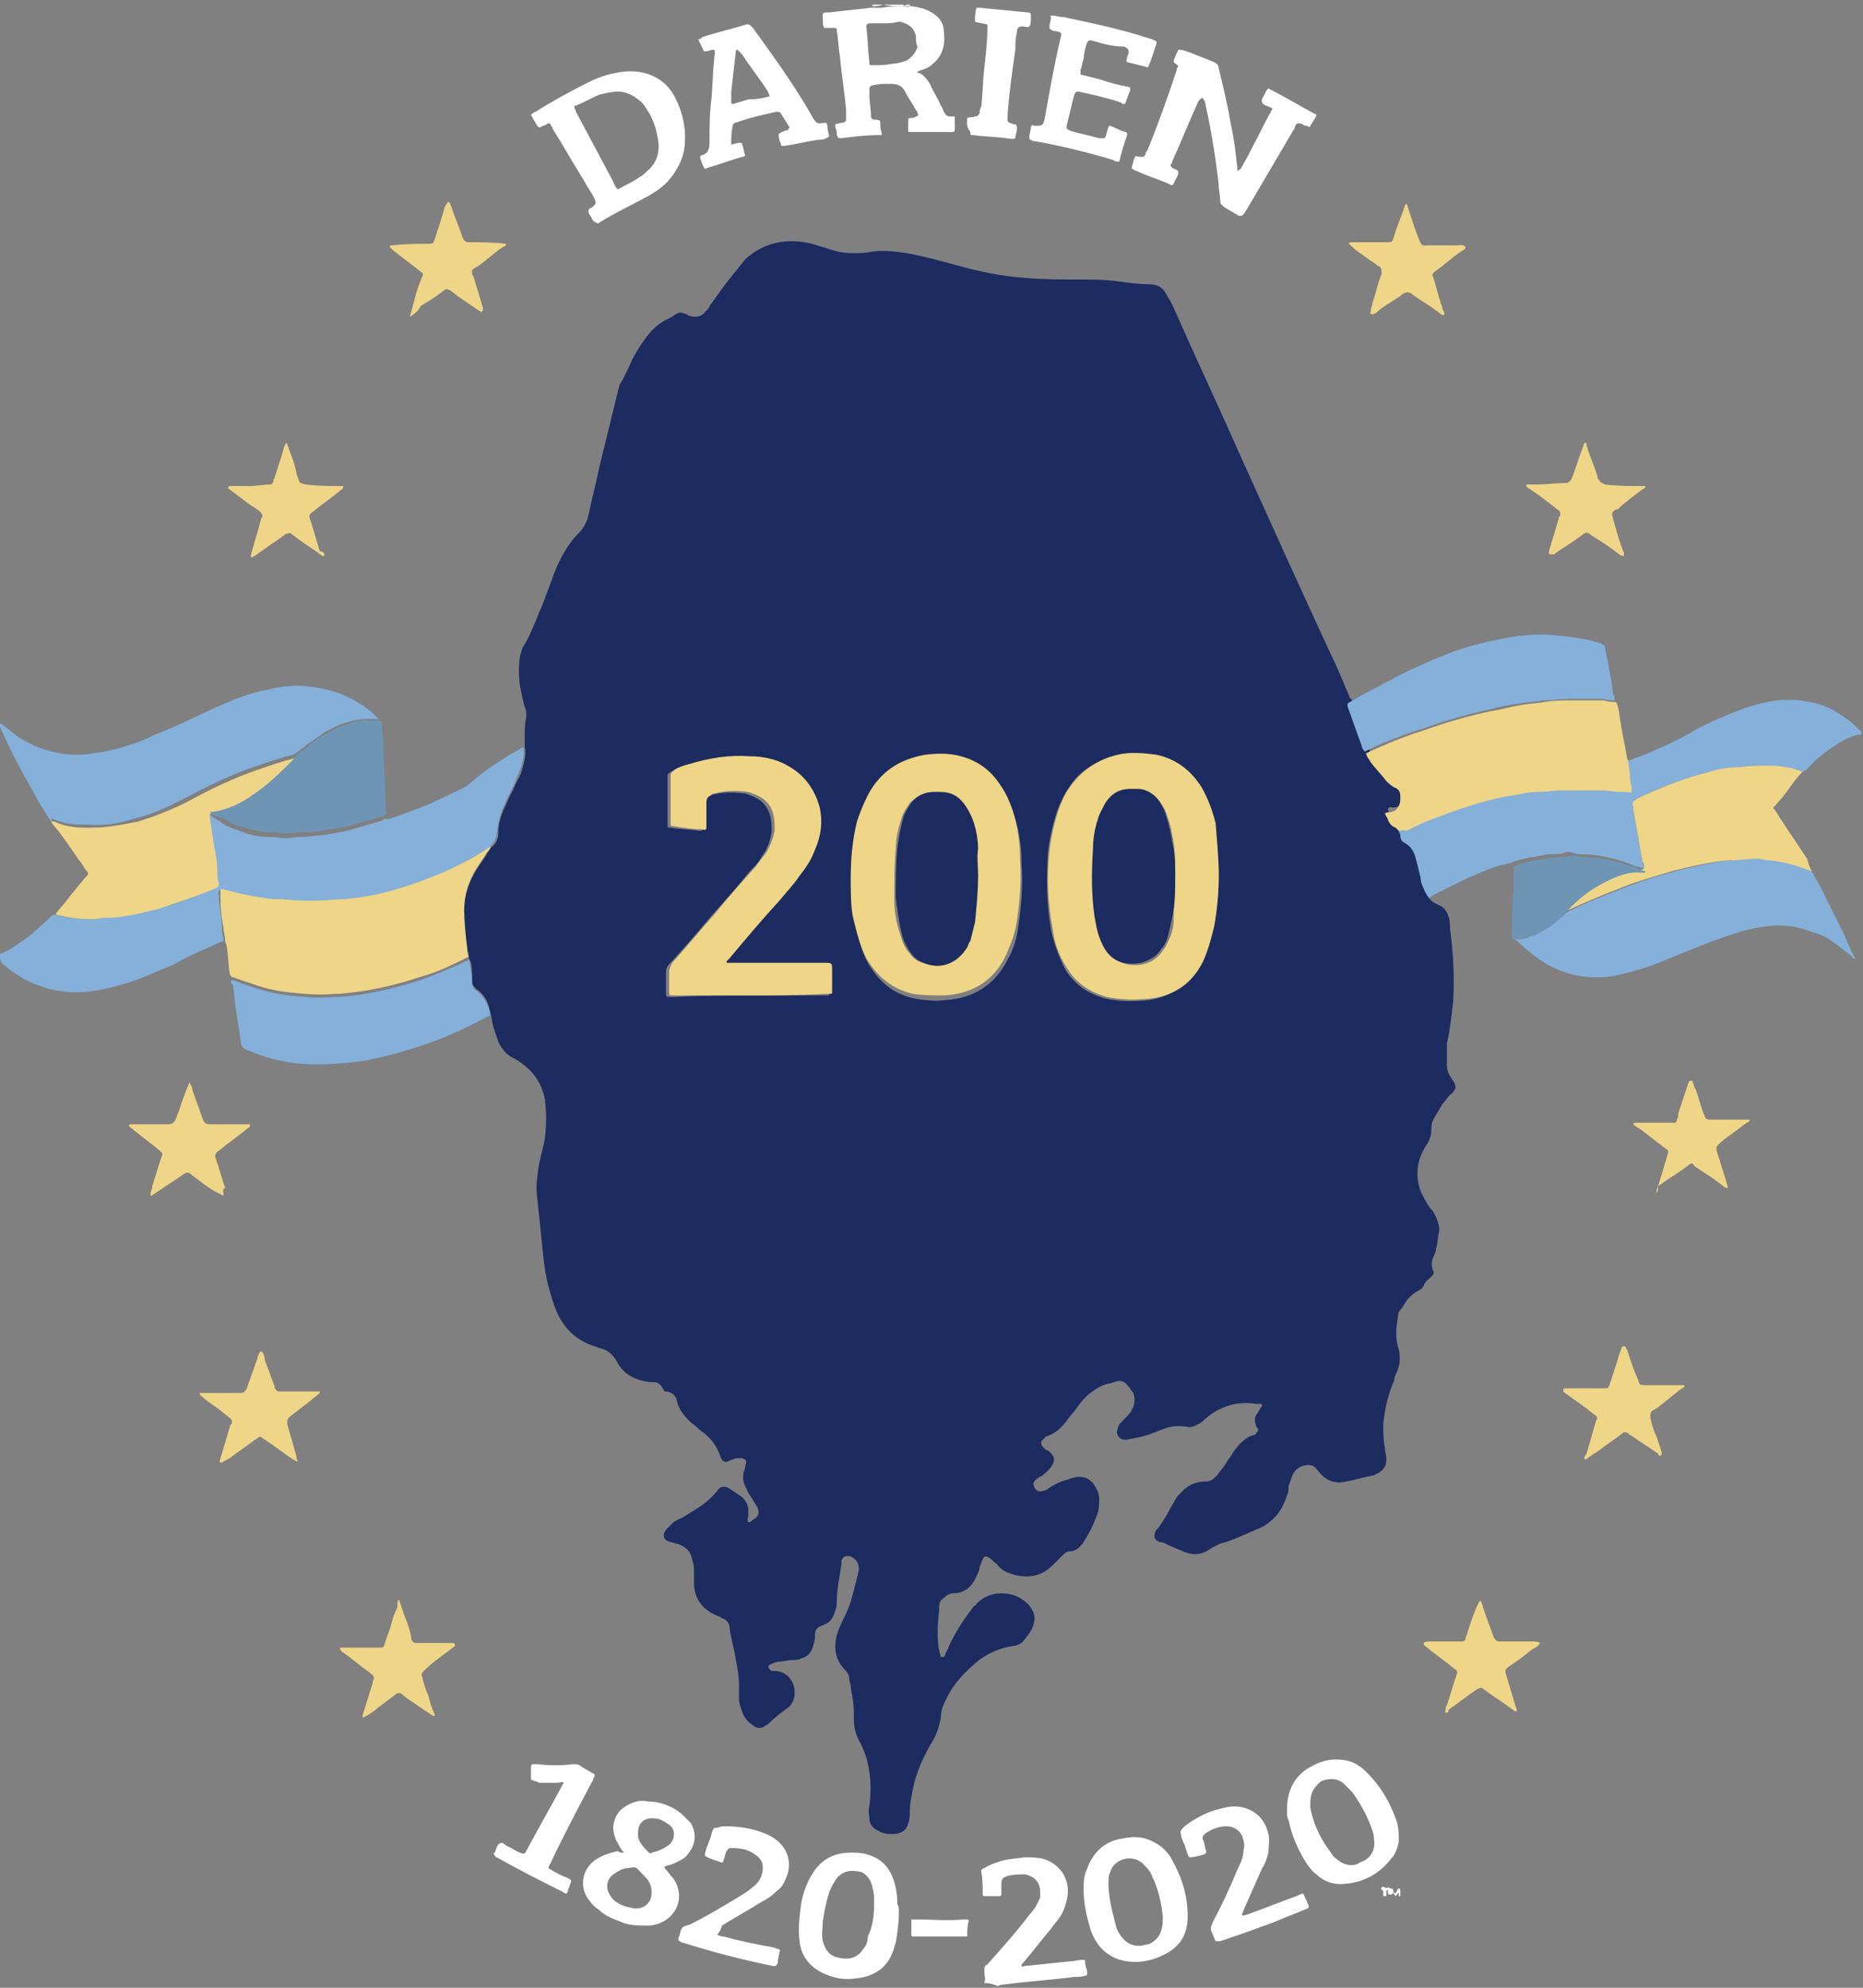 <?xml version="1.0" encoding="utf-8"?>
<!-- Generator: Adobe Illustrator 21.1.0, SVG Export Plug-In . SVG Version: 6.00 Build 0)  -->
<svg version="1.1" id="Layer_1" xmlns="http://www.w3.org/2000/svg" xmlns:xlink="http://www.w3.org/1999/xlink" x="0px" y="0px"
	 viewBox="0 0 120 128" style="enable-background:new 0 0 120 128;" xml:space="preserve">
<rect x="0" y="0" width="120" height="128" fill="#808080" stroke="none"/>
<style type="text/css">
	.st0{fill:#84B0DA;}
	.st1{fill:#FFFFFF;}
	.st2{fill:#1C2C60;}
	.st3{fill:#EFD587;}
	.st4{fill:#6F95B4;}
</style>
<g>
	<path class="st0" d="M104.8,49c0.6-0.2,1.2-0.4,1.8-0.7c0.9-0.4,1.8-0.8,2.6-1.3c0.9-0.5,1.9-0.9,2.9-1.3c0.8-0.3,1.6-0.5,2.4-0.6
		c0.9-0.1,1.7,0,2.5,0.2c0.8,0.2,1.4,0.6,2.1,1.1c0.3,0.2,0.5,0.5,0.8,0.7c0,0.1,0,0.1,0,0.2c-0.4,0-0.8,0.2-1.2,0.4
		c-0.7,0.4-1.4,0.9-2,1.5c-0.2,0.2-0.3,0.4-0.6,0.5c-0.7-0.3-1.4-0.3-2.2-0.4c-0.6,0-1.2,0-1.8,0.1c-0.7,0.1-1.3,0.2-2,0.3
		c-1.6,0.4-3.1,1-4.6,1.7c-0.3,0.2-0.4,0.2-0.3,0.6c0,0,0,0.1,0,0.1c0.2,1.1,0.4,2.3,0.6,3.4c0,0.1,0.1,0.3,0.1,0.4
		c-0.2,0-0.3-0.1-0.5-0.1c-1.2-0.5-2.4-0.8-3.7-0.8c-0.1,0-0.2,0-0.4-0.1c-0.2,0-0.3-0.1-0.5,0c-0.2,0.1-0.5,0.1-0.7,0.1
		c-0.3,0-0.5,0-0.8,0.1c-0.2,0-0.4,0.1-0.7,0.1c-0.5,0.1-0.9,0.2-1.4,0.4c-0.2,0-0.3,0.1-0.5,0.1c-1.3,0.4-2.5,1-3.7,1.6
		c-0.2,0.1-0.4,0.2-0.6,0.3c-0.1,0.1-0.3,0.1-0.3,0.3c-0.3-0.2-0.4-0.5-0.5-0.8c-0.1-0.2-0.1-0.5-0.2-0.7c-0.1-0.4-0.1-0.8-0.3-1.2
		c-0.2-0.4-0.4-0.8-0.7-1c-0.2-0.1-0.3-0.3-0.3-0.5c0-0.1-0.1-0.2-0.1-0.3c0.1,0,0.3-0.1,0.4-0.1c0.6-0.3,1.2-0.5,1.8-0.8
		c0.9-0.4,1.9-0.7,2.9-1c0.8-0.2,1.5-0.4,2.3-0.5c0.5-0.1,0.9-0.2,1.4-0.2c0.5,0,1.1-0.1,1.6-0.1c0.8,0,1.6,0,2.5,0
		c0.5,0,0.9,0.1,1.4,0.1c0.1,0,0.2,0,0.3,0c0.1,0,0.2,0.1,0.3,0c0-0.1,0-0.1,0-0.2c0-0.3-0.1-0.5-0.1-0.7
		C104.9,49.6,104.8,49.3,104.8,49z"/>
	<path class="st1" d="M63.4,127.7c0.1-0.3,0-0.5,0-0.8c0-0.2,0-0.3,0.2-0.4c0.8-0.9,1.6-1.8,2.4-2.8c0.2-0.3,0.5-0.6,0.7-0.9
		c0.1-0.2,0.2-0.4,0.3-0.6c0-0.1,0-0.3,0-0.4c0-0.6-0.4-1-1-1.1c-0.4,0-0.7,0-1.1,0.1c-0.3,0.1-0.4,0.2-0.4,0.5c0,0.2,0,0.4,0,0.6
		c0,0.1,0,0.2-0.1,0.2c-0.3,0-0.7,0-1,0c-0.1,0-0.1-0.1-0.1-0.1c0-0.5,0-1-0.1-1.5c0-0.1,0.1-0.2,0.2-0.2c0.3-0.2,0.6-0.3,0.9-0.4
		c0.5-0.2,1.1-0.2,1.7-0.3c0.4,0,0.8,0,1.2,0.1c1.3,0.4,1.8,1.6,1.5,2.7c-0.1,0.4-0.2,0.7-0.4,1c-0.2,0.3-0.4,0.5-0.6,0.8
		c-0.6,0.7-1.2,1.5-1.8,2.2c-0.1,0.1-0.1,0.1-0.1,0.2c0,0.1,0.1,0,0.2,0c1-0.1,1.9-0.2,2.9-0.3c0.3,0,0.6-0.1,0.8-0.1
		c0.2,0,0.2,0,0.2,0.2c0,0.3,0.2,0.5,0.1,0.8c-0.3,0.1-0.5,0.1-0.8,0.1c-1.5,0.2-3.1,0.3-4.6,0.5c-0.1,0-0.2,0-0.3,0.1
		C63.8,127.7,63.6,127.7,63.4,127.7z"/>
	<path class="st1" d="M56.9,0.3c0.4,0,0.8,0,1.3,0c0,0,0,0,0,0.1C57.7,0.4,57.3,0.4,56.9,0.3C56.9,0.3,56.9,0.3,56.9,0.3z"/>
	<path class="st1" d="M56.9,0.3C56.9,0.3,56.9,0.3,56.9,0.3c-0.3,0.1-0.5,0.1-0.7,0.1c0,0,0-0.1,0-0.1C56.4,0.3,56.7,0.3,56.9,0.3z"
		/>
	<path class="st1" d="M58.2,0.4C58.2,0.3,58.2,0.3,58.2,0.4c0.1-0.1,0.3-0.1,0.4-0.1c0,0,0,0.1,0,0.1C58.4,0.4,58.3,0.4,58.2,0.4z"
		/>
	<path class="st2" d="M90.1,53.5c0,0.1,0.1,0.2,0.1,0.3c0,0.3,0.1,0.4,0.3,0.5c0.4,0.2,0.6,0.6,0.7,1c0.1,0.4,0.2,0.8,0.3,1.2
		c0,0.3,0.1,0.5,0.2,0.7c0.1,0.3,0.3,0.6,0.5,0.8c0.1,0.1,0.3,0.2,0.5,0.3c0.3,0.1,0.5,0.4,0.6,0.7c0.1,0.3,0.1,0.6,0.1,0.8
		c0.2,1.5,0.3,3.1,0.2,4.7c-0.1,0.9-0.2,1.8-0.4,2.7c0,0.2,0,0.3,0,0.5c0,0.3,0,0.6,0,0.9c0,0.3,0.1,0.5,0.2,0.7
		c0.1,0.1,0.1,0.2,0.2,0.3c0.2,0.3,0.2,0.5,0,0.7c0,0.1-0.1,0.1-0.2,0.2c-0.2,0.2-0.3,0.4-0.5,0.6c-0.1,0.2-0.3,0.5-0.4,0.7
		c-0.2,0.3-0.3,0.5-0.3,0.9c0,0.4-0.1,0.7-0.3,1c-0.4,0.6-0.6,1.2-0.6,1.9c0,0.4,0.1,0.9,0.3,1.3c0.2,0.4,0.4,0.8,0.7,1.1
		c0.2,0.3,0.3,0.6,0.4,1c0,0.1,0,0.2,0,0.3c-0.1,0.4-0.1,0.8-0.2,1.1c0,0.2-0.1,0.4-0.2,0.6c-0.1,0.3-0.1,0.5,0,0.8
		c0.1,0.2,0,0.3-0.1,0.4c-0.2,0.2-0.4,0.3-0.5,0.6c-0.1,0.2-0.3,0.3-0.5,0.4c-0.3,0.2-0.5,0.4-0.7,0.7c0,0.1-0.1,0.1-0.1,0.2
		c-0.4,0.5-0.3,0.3-0.4,1c-0.1,0.6-0.1,1.2,0.1,1.8c0.1,0.5,0.1,0.9-0.1,1.4c-0.1,0.2-0.2,0.4-0.2,0.6c-0.4,0.9-0.6,1.8-0.7,2.8
		c0,0.5,0,1,0.1,1.5c0,0.3,0.1,0.5,0.1,0.8c0,0.4-0.2,0.7-0.6,0.9c-0.1,0-0.1,0.1-0.2,0.1c-0.6,0.1-1.2,0.3-1.8,0.4
		c-0.7,0.2-1.4-0.1-1.8-0.7c0,0-0.1-0.1-0.1-0.1c-0.2-0.3-0.5-0.3-0.9-0.2c-0.3,0.1-0.5,0.3-0.6,0.5c-0.1,0.2-0.2,0.5-0.3,0.8
		c0,0.2,0,0.4-0.1,0.6c-0.2,0.6-0.5,1.2-1,1.6c-0.3,0.3-0.7,0.5-1,0.6c-0.7,0.3-1.5,0.7-2.3,0.9c-0.2,0.1-0.4,0.2-0.6,0.3
		c-0.5,0.4-1.1,0.5-1.8,0.2c-0.2-0.1-0.5-0.2-0.7-0.3c-0.3-0.1-0.5-0.3-0.8-0.3c-0.3-0.1-0.4-0.3-0.3-0.6c0-0.1,0.1-0.2,0.2-0.3
		c0.3-0.4,0.6-0.9,0.8-1.3c0.2-0.3,0.3-0.6,0.5-0.8c0.5-0.6,1-0.9,1.8-0.9c0.3,0,0.5-0.2,0.7-0.4c0.2-0.3,0.5-0.6,0.7-1
		c0.2-0.2,0.3-0.5,0.5-0.7c0.3-0.4,0.7-0.8,1.2-0.9c0,0,0.1,0,0.1-0.1c0.1-0.1,0.2-0.2,0.1-0.3c0-0.1-0.1-0.1-0.1-0.2
		c-0.1-0.3-0.1-0.6,0.1-0.8c0.1-0.2,0.2-0.3,0.3-0.5c0-0.1-0.1-0.1-0.2-0.1c-0.1,0-0.1,0-0.2,0c-1.3-0.2-2.4,0.2-3.3,1
		c-0.1,0.1-0.2,0.2-0.4,0.3c-0.2,0.1-0.4,0.2-0.6,0.2c-0.6-0.1-1.1-0.1-1.6,0.1c-0.3,0.1-0.5,0.2-0.8,0.3c-0.5,0.2-1,0.3-1.6,0.4
		c-0.4,0.1-0.8-0.3-0.6-0.7c0-0.1,0.1-0.3,0.2-0.4c0.1-0.1,0.3-0.3,0.4-0.4c0.2-0.2,0.3-0.4,0.4-0.6c0.1-0.3,0.1-0.6,0-0.9
		c-0.1-0.1-0.2-0.3-0.3-0.4c-0.2-0.3-0.5-0.5-0.9-0.3c-0.1,0-0.3,0.1-0.4,0.1c-0.5,0.1-0.9,0.4-1.3,0.7c-0.2,0.2-0.5,0.5-0.7,0.8
		c-0.2,0.3-0.5,0.6-0.7,0.9c-0.3,0.4-0.7,0.8-1.3,1c0,0-0.1,0-0.1,0.1c-0.3,0.2-0.3,0.4-0.1,0.6c0.1,0.1,0.2,0.2,0.3,0.2
		c0.5,0.4,0.5,0.7,0.1,1.2c-0.2,0.2-0.4,0.4-0.6,0.5c-0.1,0-0.1,0.1-0.2,0.1c-0.2,0.2-0.3,0.3-0.2,0.5c0.1,0.3,0.3,0.4,0.6,0.3
		c0.1,0,0.3-0.1,0.4-0.2c0.3-0.2,0.7-0.4,1.1-0.5c0.3-0.1,0.5-0.2,0.8-0.2c0.4,0,0.6,0.1,0.9,0.4c0.2,0.3,0.4,0.6,0.4,1
		c0,0.4,0,0.8-0.2,1.2c-0.2,0.6-0.5,1.1-0.8,1.6c-0.2,0.3-0.5,0.6-0.9,0.6c-0.2,0-0.3,0.1-0.5,0.3c-0.1,0.1-0.2,0.2-0.3,0.3
		c-0.3,0.3-0.5,0.5-0.8,0.7c-0.7,0.4-1.5,0.4-2.3,0.1c-0.3-0.1-0.6-0.3-0.8-0.6c-0.2-0.1-0.3-0.3-0.5-0.4c-0.2-0.1-0.3-0.1-0.4,0.1
		c-0.1,0.2-0.1,0.3-0.2,0.5c0,0.2-0.1,0.4-0.2,0.6c-0.3,0.7-0.8,1.1-1.5,1.1c-0.2,0-0.4,0.1-0.5,0.2c0,0-0.1,0.1-0.1,0.1
		c-0.2,0.1-0.3,0.3-0.3,0.5c0,0.5-0.1,1-0.1,1.5c0,0.5,0,1,0.1,1.4c0,0.1,0.1,0.3,0.1,0.4c0,0,0,0,0.1,0c0,0,0.1,0,0.1,0
		c0.1-0.1,0.1-0.3,0.2-0.4c0.4-1,1-1.9,1.6-2.7c0.1-0.1,0.1-0.2,0.2-0.2c0.7-0.9,2-1,2.9-0.5c0.3,0.2,0.6,0.4,0.8,0.8
		c0.1,0.2,0.2,0.5,0.1,0.8c-0.1,0.5-0.4,0.8-0.7,1.2c-0.2,0.2-0.5,0.3-0.7,0.3c-0.7,0.1-1.4,0.4-2,0.8c-0.9,0.7-1.7,1.5-2.2,2.5
		c-0.2,0.4-0.4,0.8-0.4,1.3c-0.1,0.6-0.3,1.2-0.7,1.8c-0.5,0.9-0.9,1.8-1.1,2.8c-0.1,0.5-0.2,1-0.2,1.5c0,0.2,0,0.5-0.1,0.7
		c-0.1,0.5-0.5,0.7-1,0.7c-0.3,0-0.6,0-0.9-0.2c-0.3-0.1-0.6-0.4-0.6-0.8c0-0.3-0.1-0.5,0-0.8c0.1-0.7,0.1-1.5,0-2.2
		c-0.1-0.7-0.3-1.3-0.6-1.9c-0.3-0.5-0.4-1-0.4-1.5c0-0.5,0-1-0.1-1.4c0-0.2-0.1-0.4-0.1-0.7c0-0.2-0.1-0.3-0.1-0.5
		c0-0.2-0.1-0.4-0.3-0.6c-0.6-0.6-0.7-1.4-0.5-2.2c0.1-0.3,0.2-0.6,0.4-1c0.4-0.7,0.6-1.5,0.8-2.3c0.1-0.3,0.1-0.5,0.2-0.8
		c0.1-0.5-0.2-0.9-0.6-1c-0.2,0-0.4,0-0.5,0.3c0,0.1,0,0.1,0,0.2c-0.1,0.8-0.3,1.6-0.3,2.4c0,0.2,0,0.4-0.1,0.6
		c-0.1,0.4-0.3,0.8-0.7,0.9c-0.1,0.1-0.3,0.1-0.4,0.2c-0.1,0.1-0.2,0.2-0.2,0.4c0,0.2,0,0.4-0.1,0.7c-0.1,0.5-0.4,0.8-0.8,0.9
		c-0.2,0.1-0.4,0.1-0.6,0.1c-0.3,0-0.5,0.1-0.8,0.1c-0.2,0-0.4,0.1-0.6,0.2c-0.1,0-0.1,0.1-0.1,0.2c0.1,0.1,0.1,0.2,0.3,0.2
		c0.1,0,0.1,0,0.2,0c0.9,0.1,1.4,1,1.1,1.9c-0.1,0.2-0.2,0.4-0.4,0.5c-0.4,0.3-0.8,0.6-1.2,1c-0.1,0.1-0.2,0.1-0.3,0.2
		c-0.2,0.1-0.5,0.1-0.7-0.1c-0.3-0.2-0.6-0.5-0.7-0.9c-0.1-0.3-0.2-0.5-0.2-0.8c0-0.3,0-0.6,0-0.9c0-0.6-0.1-1.1-0.2-1.6
		c-0.1-0.7-0.3-1.3-0.4-2c0-0.4-0.2-0.6-0.5-0.7c-0.1-0.1-0.2-0.1-0.4-0.2c-0.9-0.4-1.4-1.1-1.4-2.1c0-0.2,0-0.4,0-0.7
		c0-0.2,0-0.5-0.1-0.7c-0.1-0.6-0.4-0.9-1-1.1c-0.1,0-0.3-0.1-0.4-0.1c-0.5-0.1-0.6-0.5-0.2-0.9c0.1-0.1,0.2-0.2,0.3-0.3
		c0.2-0.2,0.5-0.3,0.7-0.4c0.3-0.2,0.5-0.3,0.8-0.5c0.5-0.3,1-0.7,1.4-1.2c0.2-0.3,0.4-0.3,0.7-0.2c0.3,0.2,0.6,0.4,0.9,0.6
		c0.2,0.2,0.4,0.5,0.4,0.8c0,0.1,0,0.3,0,0.4c0,0.1-0.1,0.3,0,0.4c0.1,0.1,0.2-0.1,0.4-0.2c0.3-0.2,0.3-0.4,0.2-0.7
		c-0.1-0.2-0.2-0.3-0.3-0.5c-0.1-0.2-0.3-0.4-0.4-0.7c-0.3-0.5-0.3-0.9-0.1-1.4c0,0,0-0.1,0-0.1c0.1-0.3,0.1-0.4-0.2-0.5
		c-0.1,0-0.3,0-0.4,0c-0.2,0.1-0.3,0.1-0.5,0.2c-0.2,0.1-0.4,0-0.5-0.3c-0.2-0.7-0.7-1.3-1.3-1.7c-0.2-0.2-0.5-0.4-0.7-0.6
		c-0.4-0.4-0.7-0.8-0.8-1.3c-0.1-0.4-0.4-0.6-0.8-0.6C42.5,89,42.3,89,42,89c-0.3,0-0.7-0.1-1-0.2c-0.5-0.2-0.9-0.5-1.2-1
		c-0.3-0.6-0.7-0.9-1.2-1c-0.1,0-0.2-0.1-0.3-0.1c-0.9-0.3-1.6-0.8-2.1-1.6c-0.4-0.6-0.6-1.3-0.8-2c-0.3-1-0.4-2.1-0.5-3.1
		c-0.1-1-0.2-2-0.3-2.9c-0.1-0.7,0-1.3,0.1-2c0.1-0.6,0.3-1.2,0.4-1.8c0.1-0.8,0.1-1.7,0-2.5c-0.2-1-0.7-1.8-1.6-2.4
		c-0.1-0.1-0.3-0.2-0.5-0.3c-0.4-0.2-0.7-0.6-0.9-1c-0.1-0.3-0.2-0.6-0.3-0.9c-0.1-0.3-0.1-0.6-0.2-0.9c-0.1-0.6-0.3-1.2-0.9-1.6
		c-0.2-0.2-0.3-0.3-0.3-0.6c0-0.1,0-0.2,0-0.4c0-0.3,0-0.7-0.2-1c0-0.2,0-0.4-0.1-0.5c-0.1-0.9-0.3-1.7-0.2-2.6
		c0-0.9,0.3-1.8,0.8-2.6c0.2-0.3,0.4-0.6,0.6-0.9c0.1-0.2,0.2-0.3,0.3-0.5c0.3-0.2,0.5-0.5,0.5-1c0-0.6,0.2-1.2,0.5-1.8
		c0.2-0.5,0.5-1,0.7-1.5c0.2-0.3,0.3-0.6,0.4-1c0.1-0.4,0.2-0.8,0.1-1.2c0-0.3,0-0.5,0-0.8c0-0.4,0-0.7,0.1-1.1c0-0.1,0-0.3,0-0.4
		c-0.2-0.5-0.3-1.1-0.4-1.6c-0.1-0.7-0.1-1.3,0-2c0.1-0.2,0.1-0.5,0.3-0.7c0.5-0.9,0.8-1.8,1.2-2.7c0.2-0.6,0.5-1.3,0.7-1.9
		c0.4-1,0.9-1.9,1.6-2.6c0.3-0.3,0.5-0.7,0.6-1.1c0.2-1,0.5-2.1,0.7-3.1c0.4-1.6,0.8-3.3,1.2-4.9c0-0.1,0.1-0.3,0.1-0.4
		c0.3-0.5,0.6-1.1,0.8-1.6c0.2-0.4,0.5-0.9,0.8-1.3c0.4-0.6,0.9-1.1,1.6-1.4c0.2-0.1,0.3-0.2,0.5-0.3c0.2-0.1,0.3-0.1,0.5,0
		c0.1,0,0.1,0,0.2,0.1c0.5,0.2,0.9,0.1,1.2-0.3c0.1-0.1,0.2-0.2,0.2-0.3c0.4-0.5,0.7-1,1.1-1.5c0.4-0.5,0.8-1,1.2-1.5
		c1.2-1.1,2.7-1.4,4.3-1c0.3,0.1,0.7,0.2,1,0.3c0.5,0.2,1.1,0.3,1.6,0.3c0.4,0,0.9,0,1.3-0.1c0.7-0.1,1.5,0,2.2,0.1
		c1.1,0.2,2.2,0.5,3.3,0.8c1.4,0.4,2.9,0.7,4.4,0.8c1.1,0.1,2.3,0.1,3.4,0.1c0.8,0,1.6,0,2.4,0.1c0.7,0.1,1.4,0.2,2.1,0.2
		c0.5,0,0.9,0.2,1.1,0.6c0.1,0.2,0.3,0.5,0.4,0.7c1.5,3.4,3.1,6.8,4.6,10.2c1.9,4.2,3.8,8.4,5.7,12.5c0.4,0.8,0.7,1.6,1.1,2.5
		c0,0.1,0.1,0.2,0.2,0.3c0,0.1,0,0.1,0,0.2c0.3,0.8,0.6,1.7,0.9,2.5c0.1,0.2,0.1,0.3,0.2,0.4c0,0.2,0.2,0.4,0.3,0.6
		c0.3,0.4,0.6,0.8,1,1.2c0.1,0.2,0.3,0.3,0.5,0.4c0.3,0.1,0.4,0.3,0.4,0.6c0,0.2,0,0.4-0.1,0.6c-0.1,0.3-0.3,0.4-0.6,0.4
		c-0.1,0-0.2-0.1-0.3,0.1c0,0.1,0.1,0.2,0.2,0.4c0.1,0.2,0.2,0.4,0.5,0.5C90,53.4,90.1,53.5,90.1,53.5z M54.8,56.6c0,1,0.1,2,0.3,3
		c0.2,0.8,0.4,1.7,0.8,2.4c0.7,1.2,1.6,2,3,2.3c0.6,0.1,1.3,0.2,2,0.1c1.8-0.1,3.2-1,4-2.6c0.4-0.7,0.6-1.4,0.7-2.2
		c0.2-1.3,0.3-2.7,0.2-4c0-0.9-0.1-1.7-0.3-2.5c-0.2-0.8-0.5-1.6-1-2.3c-0.6-0.9-1.5-1.5-2.5-1.8c-0.8-0.2-1.5-0.2-2.3-0.1
		c-1.7,0.2-2.9,1.1-3.7,2.6c-0.3,0.5-0.5,1.1-0.7,1.7C54.9,54.1,54.8,55.3,54.8,56.6z M78.5,56.4c0-1.1-0.1-2.2-0.3-3.3
		c-0.2-0.8-0.4-1.6-0.9-2.3c-0.7-1.1-1.6-1.8-2.9-2.1c-0.8-0.2-1.7-0.2-2.5,0c-1.3,0.3-2.4,0.9-3.1,2.1c-0.3,0.4-0.5,0.9-0.7,1.4
		c-0.3,0.9-0.5,1.8-0.6,2.7c-0.1,1.7-0.1,3.3,0.2,5c0.2,0.9,0.5,1.7,0.9,2.5c0.6,1,1.5,1.6,2.6,1.9c0.9,0.2,1.8,0.2,2.8,0.1
		c1.5-0.2,2.6-1.1,3.4-2.4c0.4-0.7,0.6-1.4,0.7-2.2C78.4,58.6,78.5,57.5,78.5,56.4z M48.3,64.1c1.5,0,3.1,0,4.6,0c0.1,0,0.2,0,0.3,0
		c0.2,0,0.2,0,0.2-0.2c0-0.4,0-0.9,0-1.3c0-0.6,0-0.5-0.5-0.5c-1.9,0-3.9,0-5.8,0c-0.1,0-0.3,0-0.4,0c-0.1,0-0.1-0.1-0.1-0.1
		c0.1-0.1,0.1-0.1,0.2-0.2c1.1-1.2,2.2-2.5,3.2-3.7c0.5-0.5,0.9-1,1.3-1.6c0.4-0.5,0.7-1.1,1-1.7c0.3-0.9,0.5-1.8,0.3-2.7
		c-0.2-1.2-0.8-2-1.9-2.6c-0.8-0.5-1.7-0.7-2.6-0.7c-1.3-0.1-2.7,0.1-3.9,0.5c-0.3,0.1-0.7,0.3-1,0.4c-0.1,0.1-0.2,0.1-0.2,0.3
		c0,1,0,2.1,0,3.1c0,0.2,0,0.2,0.2,0.2c0.6,0.1,1.2,0.1,1.8,0.2c0.2,0,0.3,0,0.3-0.2c0-0.4,0-0.7,0-1.1c0-0.1,0-0.3,0-0.4
		c0-0.2,0.1-0.4,0.3-0.5c0.1,0,0.1,0,0.2-0.1c0.7-0.2,1.4-0.2,2.2-0.1c0.3,0.1,0.6,0.2,0.9,0.4c0.3,0.2,0.6,0.6,0.7,1
		c0.1,0.3,0.1,0.7,0.1,1.1c-0.1,0.6-0.3,1.1-0.6,1.5c-0.2,0.4-0.5,0.7-0.8,1c-0.8,1-1.6,1.9-2.5,2.9c-0.9,1.1-1.8,2.1-2.7,3.1
		c-0.2,0.2-0.2,0.4-0.2,0.6c0,0.4,0,0.8,0,1.2c0,0.3,0,0.3,0.3,0.3c0.1,0,0.2,0,0.3,0C45.3,64.1,46.8,64.1,48.3,64.1z"/>
	<path class="st0" d="M33.7,48.1c0.1,0.4,0,0.8-0.1,1.2c-0.1,0.3-0.3,0.7-0.4,1c-0.2,0.5-0.5,1-0.7,1.5c-0.3,0.6-0.4,1.2-0.5,1.8
		c0,0.4-0.2,0.7-0.5,1c-1,0.6-2,1.2-3.1,1.7c-1,0.4-2,0.8-3.1,1.1c-1.1,0.3-2.1,0.5-3.2,0.6c-0.6,0.1-1.2,0.1-1.8,0.1
		c-0.7,0-1.5,0-2.2-0.1c-0.4,0-0.9-0.1-1.3-0.1c-0.8-0.1-1.6-0.3-2.4-0.5c-0.3-0.1-0.4-0.1-0.3,0.3c0,0.1,0,0.2,0,0.3
		c0.1,0.6,0.2,1.2,0.2,1.9c0,0.2,0.1,0.5,0.1,0.7c-0.3,0.1-0.6,0.2-0.9,0.4c-0.8,0.3-1.6,0.7-2.3,1.1c-1,0.4-2,0.9-3,1.2
		c-0.7,0.2-1.4,0.4-2.1,0.5c-1.2,0.2-2.4,0.1-3.5-0.3c-0.9-0.3-1.7-0.8-2.5-1.5C0,61.8,0,61.7-0.1,61.6c0,0,0-0.1,0-0.1
		c0,0,0.1-0.1,0.2-0.1c0.7-0.3,1.3-0.8,1.9-1.2c0.4-0.4,0.8-0.7,1.2-1.1c0.1-0.1,0.2-0.2,0.3-0.2c0.8,0.2,1.6,0.3,2.4,0.3
		c0.3,0,0.6-0.1,0.8-0.1c0.4,0,0.8-0.1,1.2-0.1c0.8-0.1,1.6-0.3,2.3-0.5c1.2-0.3,2.4-0.8,3.6-1.3c0.1-0.1,0.2-0.1,0.2-0.3
		c-0.1-0.3-0.1-0.5-0.1-0.8c-0.1-0.5-0.2-1.1-0.2-1.6c-0.1-0.7-0.2-1.4-0.3-2c0-0.1,0-0.1,0.1-0.1c0.2,0.3,0.6,0.4,0.8,0.6
		c0.4,0.3,0.9,0.4,1.4,0.6c0.5,0.2,1.1,0.3,1.7,0.3c0.1,0,0.2,0,0.3,0c0.5,0.1,0.9,0.1,1.4,0c0.1,0,0.2,0,0.3,0
		c0.4,0,0.8-0.1,1.2-0.1c0.7-0.1,1.4-0.2,2.1-0.4c0.6-0.2,1.1-0.3,1.7-0.5c0.1,0,0.3-0.1,0.4-0.2c0.1,0.1,0.3,0,0.4,0
		c0.6-0.2,1.3-0.5,1.9-0.7c1-0.4,2-0.9,3-1.4C31.3,49.5,32.5,48.8,33.7,48.1z"/>
	<path class="st0" d="M3.3,52.9c-0.4-0.6-0.8-1.2-1.1-1.8C1.6,50,1,49,0.5,47.9c-0.2-0.4-0.4-0.9-0.6-1.3c0.2,0,0.2,0,0.3,0.1
		c0.3,0.2,0.6,0.5,0.9,0.7c0.6,0.4,1.2,0.7,1.9,0.9c1,0.3,2,0.4,3.1,0.2c1.4-0.2,2.7-0.6,3.9-1.2c1.3-0.5,2.5-1.1,3.8-1.7
		c1.1-0.5,2.3-1,3.5-1.2c0.8-0.2,1.7-0.3,2.5-0.2c1.1,0.1,2.2,0.4,3.2,1c0.5,0.3,0.9,0.6,1.3,1c0,0,0.1,0.1,0.1,0.1
		c-0.2,0-0.4,0-0.7,0c-0.6,0-1.1,0.1-1.6,0.3c-0.4,0.1-0.7,0.3-1.1,0.5c-0.4,0.3-0.9,0.6-1.3,0.9c-0.2,0.2-0.5,0.4-0.8,0.6
		c-0.9,0.2-1.7,0.5-2.6,0.8c-1.4,0.5-2.7,1.1-4,1.8c-1.2,0.6-2.3,1.2-3.6,1.5c-1,0.3-1.9,0.5-3,0.4c-0.1,0-0.3,0-0.4,0
		c-0.7,0-1.3-0.1-2-0.4C3.4,52.9,3.3,52.9,3.3,52.9z"/>
	<path class="st3" d="M14.5,60.5c0-0.2-0.1-0.5-0.1-0.7c-0.1-0.6-0.2-1.2-0.2-1.9c0-0.1,0-0.2,0-0.3c0-0.4,0-0.4,0.3-0.3
		c0.8,0.2,1.6,0.4,2.4,0.5c0.4,0.1,0.9,0.1,1.3,0.1c0.7,0.1,1.5,0.1,2.2,0.1c0.6,0,1.2-0.1,1.8-0.1c1.1-0.1,2.2-0.3,3.2-0.6
		c1.1-0.3,2.1-0.7,3.1-1.1c1.1-0.5,2.1-1,3.1-1.7c0,0.2-0.2,0.3-0.3,0.5c-0.2,0.3-0.4,0.6-0.6,0.9c-0.5,0.8-0.8,1.7-0.8,2.6
		c0,0.9,0.1,1.8,0.2,2.6c0,0.2,0,0.4,0.1,0.5c-1,0.5-2,1-3.1,1.3c-1.2,0.4-2.4,0.7-3.6,0.9c-0.7,0.1-1.4,0.2-2,0.2
		c-1,0.1-1.9,0-2.9-0.1c-0.9-0.1-1.7-0.3-2.5-0.6c-0.4-0.1-0.8-0.3-1.2-0.4c0-0.1-0.1-0.1-0.1-0.2c-0.1-0.6-0.1-1.2-0.2-1.8
		C14.6,60.9,14.5,60.7,14.5,60.5z"/>
	<path class="st0" d="M116.7,56.1c0.2,0.4,0.4,0.7,0.6,1.1c0.5,1,1,2,1.5,3c0.2,0.5,0.4,1,0.7,1.5c-0.1,0.1-0.2,0-0.2-0.1
		c-0.5-0.4-1-0.8-1.6-1.2c-0.6-0.3-1.3-0.5-2-0.7c-0.5-0.1-1-0.1-1.5-0.1c-0.8,0.1-1.6,0.2-2.4,0.5c-1,0.3-2,0.7-3,1.1
		c-1,0.4-2.1,0.9-3.1,1.2c-0.7,0.2-1.4,0.4-2.1,0.5c-2,0.2-3.7-0.4-5.2-1.7c-0.3-0.2-0.5-0.5-0.8-0.7c-0.1-0.1-0.1-0.1-0.1-0.2
		c0.3,0,0.7,0,1-0.1c0.2-0.1,0.4-0.1,0.5-0.2c0.4-0.2,0.8-0.4,1.2-0.7c0.2-0.2,0.4-0.3,0.6-0.5c0.1,0,0.1,0,0.2-0.1
		c1.2-0.6,2.5-1.1,3.8-1.6c1-0.4,2-0.7,3.1-1c1.2-0.3,2.4-0.6,3.7-0.7c0.6-0.1,1.2-0.1,1.8-0.1c0.3,0,0.5,0,0.8,0.1
		c0.8,0,1.6,0.2,2.4,0.6C116.5,56,116.6,56,116.7,56.1z"/>
	<path class="st3" d="M90.1,53.5c-0.1-0.1-0.2-0.2-0.2-0.2c-0.3-0.1-0.4-0.3-0.5-0.5c0-0.1-0.1-0.2-0.2-0.4c0.1-0.1,0.2-0.1,0.3-0.1
		c0.3,0,0.5-0.2,0.6-0.4c0.1-0.2,0.1-0.4,0.1-0.6c0-0.3-0.1-0.5-0.4-0.6c-0.2-0.1-0.4-0.3-0.5-0.4c-0.3-0.4-0.7-0.8-1-1.2
		c-0.1-0.2-0.3-0.4-0.3-0.6c1.3-0.6,2.5-1.1,3.8-1.5c1.4-0.5,2.8-0.9,4.2-1.2c0.7-0.1,1.3-0.3,2-0.4c0.5-0.1,1-0.1,1.5-0.2
		c0.6-0.1,1.2-0.1,1.8-0.1c0.5,0,1,0,1.6,0c0.1,0,0.2,0,0.4,0c0.3,0.1,0.5,0.1,0.8,0.1c0.2,0.4,0.2,0.9,0.3,1.4
		c0.1,0.7,0.3,1.5,0.4,2.2c0,0.1,0.1,0.2,0.1,0.3c0,0.3,0.1,0.6,0.1,1c0,0.3,0.1,0.5,0.1,0.7c0,0.1,0,0.1,0,0.2
		c-0.1,0.1-0.2,0-0.3,0c-0.1,0-0.2,0-0.3,0c-0.5,0-0.9-0.1-1.4-0.1c-0.8,0-1.6,0-2.5,0c-0.5,0-1.1,0.1-1.6,0.1
		c-0.5,0-0.9,0.1-1.4,0.2c-0.8,0.1-1.6,0.3-2.3,0.5c-1,0.3-1.9,0.6-2.9,1c-0.6,0.2-1.2,0.5-1.8,0.8C90.4,53.4,90.3,53.5,90.1,53.5z"
		/>
	<path class="st0" d="M104,45.1c-0.3,0-0.5,0-0.8-0.1c-0.1,0-0.2,0-0.4,0c-0.5,0-1,0-1.6,0c-0.6,0-1.2,0.1-1.8,0.1
		c-0.5,0.1-1,0.1-1.5,0.2c-0.7,0.1-1.3,0.2-2,0.4c-1.4,0.3-2.8,0.7-4.2,1.2c-1.3,0.4-2.6,0.9-3.8,1.5c-0.1-0.1-0.2-0.3-0.2-0.4
		c-0.3-0.8-0.6-1.7-0.9-2.5c0-0.1,0-0.1,0-0.2c0.5-0.3,1-0.6,1.6-0.9c0.8-0.4,1.5-0.8,2.3-1.2c1.1-0.5,2.2-1,3.4-1.4
		c0.9-0.3,1.8-0.5,2.8-0.7c1.1-0.2,2.1-0.3,3.2-0.2c1,0.1,2,0.2,2.9,0.5c0.1,0,0.1,0,0.2,0.1c0.1,0,0.2,0.1,0.2,0.3
		c0.2,1,0.4,1.9,0.5,2.9C104,44.8,104,44.9,104,45.1z"/>
	<path class="st0" d="M14.9,63.1c0.4,0.1,0.8,0.3,1.2,0.4c0.8,0.3,1.7,0.5,2.5,0.6c1,0.1,1.9,0.2,2.9,0.1c0.7,0,1.4-0.1,2-0.2
		c1.2-0.2,2.4-0.5,3.6-0.9c1.1-0.4,2.1-0.8,3.1-1.3c0.1,0.3,0.1,0.7,0.2,1c0,0.1,0,0.2,0,0.4c0,0.3,0.1,0.5,0.3,0.6
		c0.5,0.4,0.8,1,0.9,1.6c-0.1,0-0.2,0.1-0.3,0.1c-1.6,0.9-3.3,1.6-5,2.1c-0.9,0.3-1.8,0.5-2.8,0.7c-1.4,0.2-2.7,0.3-4.1,0.2
		c-1.2-0.1-2.4-0.4-3.5-0.9c-0.3-0.1-0.4-0.3-0.4-0.6c-0.1-0.7-0.2-1.3-0.3-2c-0.1-0.5-0.1-1-0.2-1.6C14.8,63.3,14.9,63.2,14.9,63.1
		z"/>
	<path class="st3" d="M3.3,52.9c0.1,0,0.1,0,0.2,0c0.6,0.3,1.3,0.4,2,0.4c0.1,0,0.3,0,0.4,0c1,0,2-0.2,3-0.4
		c1.3-0.4,2.5-0.9,3.6-1.5c1.3-0.7,2.6-1.3,4-1.8c0.9-0.3,1.7-0.6,2.6-0.8c0,0.1-0.1,0.2-0.2,0.3c-0.7,0.8-1.5,1.5-2.4,2.1
		c-0.9,0.6-1.8,1.1-2.9,1.2c-0.1,0-0.1,0.1-0.1,0.1c0.1,0.7,0.2,1.4,0.3,2c0.1,0.5,0.2,1.1,0.2,1.6c0,0.3,0,0.5,0.1,0.8
		c0,0.1,0,0.2-0.2,0.3c-1.2,0.5-2.4,0.9-3.6,1.3c-0.8,0.2-1.5,0.4-2.3,0.5c-0.4,0.1-0.8,0.1-1.2,0.1c-0.3,0-0.6,0.1-0.8,0.1
		c-0.8,0-1.6-0.1-2.4-0.3c0-0.1,0.1-0.2,0.1-0.2c0.6-0.7,1.2-1.5,1.8-2.2c0,0,0.1-0.1,0.1-0.1c0.1-0.1,0.1-0.2,0-0.3
		c-0.2-0.2-0.3-0.5-0.5-0.7c-0.5-0.7-1-1.5-1.6-2.2C3.3,53,3.3,52.9,3.3,52.9z"/>
	<path class="st3" d="M116.7,56.1c-0.1,0-0.2-0.1-0.3-0.1c-0.8-0.3-1.5-0.5-2.4-0.6c-0.3,0-0.5-0.1-0.8-0.1c-0.6,0-1.2,0.1-1.8,0.1
		c-1.3,0.1-2.5,0.4-3.7,0.7c-1,0.3-2.1,0.6-3.1,1c-1.3,0.5-2.5,1-3.8,1.6c-0.1,0-0.1,0-0.2,0.1c0.2-0.2,0.4-0.4,0.6-0.7
		c0.6-0.6,1.3-1.1,2.1-1.5c0.7-0.3,1.5-0.7,2.4-0.6c0.1,0,0.1,0,0.2-0.1c0-0.2,0-0.3-0.1-0.4c-0.2-1.1-0.4-2.3-0.6-3.4
		c0,0,0-0.1,0-0.1c-0.1-0.4,0-0.4,0.3-0.6c1.5-0.7,3-1.3,4.6-1.7c0.7-0.2,1.3-0.3,2-0.3c0.6-0.1,1.2-0.1,1.8-0.1
		c0.7,0,1.5,0.1,2.2,0.4c-0.3,0.3-0.6,0.7-0.8,1c-0.3,0.4-0.6,0.8-0.9,1.1c0,0,0,0.1-0.1,0.1c-0.1,0.1-0.1,0.2,0,0.2
		c0.1,0.2,0.2,0.3,0.3,0.5c0.6,0.9,1.2,1.8,1.8,2.7C116.5,55.7,116.6,55.9,116.7,56.1z"/>
	<path class="st4" d="M13.5,52.3c1.1-0.1,2.1-0.6,2.9-1.2c0.9-0.6,1.6-1.3,2.4-2.1c0.1-0.1,0.1-0.1,0.2-0.3c0.3-0.2,0.5-0.4,0.8-0.6
		c0.4-0.4,0.8-0.6,1.3-0.9c0.3-0.2,0.7-0.4,1.1-0.5c0.5-0.2,1-0.4,1.6-0.3c0.2,0,0.4,0,0.7,0c0.1,0.1,0.1,0.1,0.1,0.2
		c0,0.6,0.1,1.2,0.1,1.8c0,0.8,0.1,1.6,0.1,2.4c0,0.5,0,1.1,0.1,1.6c-0.1,0.1-0.2,0.2-0.4,0.2c-0.6,0.2-1.1,0.3-1.7,0.5
		c-0.7,0.2-1.4,0.3-2.1,0.4c-0.4,0.1-0.8,0.1-1.2,0.1c-0.1,0-0.2,0-0.3,0c-0.5,0.1-0.9,0.1-1.4,0c-0.1,0-0.2,0-0.3,0
		c-0.6,0-1.1-0.1-1.7-0.3c-0.5-0.1-1-0.3-1.4-0.6C14.1,52.6,13.7,52.5,13.5,52.3z"/>
	<path class="st1" d="M77.4,6.3c-0.1,0.1-0.1,0.1-0.2,0.2c-0.6,1.3-1.1,2.6-1.7,3.9c0,0.1,0,0.1-0.1,0.2c0,0.1,0,0.1,0.1,0.2
		c0,0,0,0,0,0c0.1,0.1,0.4,0.1,0.4,0.3c0,0.2-0.1,0.3-0.2,0.5c-0.2,0.4-0.1,0.4-0.5,0.2c-0.7-0.3-1.4-0.5-2-0.8
		c-0.1,0-0.2-0.1-0.2-0.1c-0.1,0-0.1-0.1-0.1-0.1c0-0.1,0.1-0.3,0.1-0.4c0-0.1,0.1-0.2,0.1-0.3c0.1-0.1,0.2,0,0.3,0c0,0,0.1,0,0.1,0
		c0.2,0,0.2,0,0.3-0.2c0-0.1,0-0.1,0.1-0.2c0.7-1.7,1.3-3.4,1.9-5.2c0,0,0-0.1,0-0.1C76,4.2,75.8,4.2,75.6,4c0,0,0-0.1,0-0.1
		c0.1-0.3,0.2-0.5,0.3-0.7c0.3,0,0.5,0.1,0.8,0.2c0.5,0.2,1,0.4,1.5,0.6c0.2,0.1,0.3,0.2,0.3,0.4c0.3,1.2,0.6,2.5,0.8,3.7
		c0.2,0.9,0.3,1.8,0.4,2.7c0,0.1,0,0.1,0,0.2c0.1,0,0.1-0.1,0.2-0.1c0.7-1.2,1.3-2.5,2-3.8C82,7,82,7,81.8,6.9
		c-0.2-0.1-0.4-0.1-0.5-0.3c-0.1-0.2,0.1-0.4,0.2-0.6c0-0.1,0.1-0.2,0.2-0.3c1,0.5,2,1.1,3.1,1.7c-0.1,0.3-0.3,0.5-0.4,0.7
		c0,0.1-0.1,0.1-0.2,0C84.1,8.1,84,8.1,83.9,8c-0.3-0.1-0.4-0.1-0.5,0.2c0,0.1-0.1,0.2-0.1,0.2c-1,1.7-2,3.4-3,5.1
		c-0.1,0.1-0.1,0.2-0.2,0.3c-0.1,0.1-0.1,0.1-0.3,0.1c-0.3-0.2-0.7-0.4-1-0.6c-0.1-0.1-0.2-0.2-0.2-0.3c0-0.4-0.1-0.7-0.1-1.1
		c-0.2-1.8-0.5-3.6-0.9-5.4C77.5,6.4,77.5,6.3,77.4,6.3z"/>
	<path class="st1" d="M58.2,0.4c0.1,0,0.3,0.1,0.4,0c0.3,0,0.7,0.1,1,0.2c0.7,0.3,1.2,0.7,1.2,1.5c0.1,0.8-0.1,1.5-0.7,2
		c-0.2,0.2-0.4,0.3-0.7,0.4c-0.1,0-0.2,0.1-0.3,0.1c0,0.1,0,0.1,0.1,0.1c0.3,0.1,0.5,0.4,0.7,0.7c0.2,0.5,0.5,0.9,0.7,1.4
		c0.1,0.1,0.1,0.2,0.2,0.4c0.1,0.2,0.2,0.3,0.4,0.3c0.1,0,0.1,0,0.2,0c0.1,0,0.1,0,0.1,0.1c0,0.1,0,0.2,0,0.3c0,0.7,0.1,0.6-0.6,0.6
		c-0.7,0-1.4,0-2.1,0c-0.1,0-0.1,0-0.2,0c-0.1,0-0.1,0-0.1-0.1c0-0.2,0-0.5,0-0.7c0-0.1,0.1-0.1,0.1-0.1c0.1,0,0.3,0,0.4-0.1
		c0.1,0,0.2-0.1,0.1-0.2c0-0.1,0-0.1-0.1-0.2c-0.2-0.4-0.5-0.8-0.7-1.2c-0.2-0.4-0.5-0.5-1-0.5c-0.4,0-0.7,0-1.1,0.1
		c-0.1,0-0.2,0.1-0.2,0.2c0,0.1,0,0.3,0,0.4c0,0.5,0.1,0.9,0.1,1.4c0,0.1,0.1,0.2,0.2,0.2c0.1,0,0.3,0,0.4,0.1c0,0.3,0,0.5,0.1,0.8
		c0,0.1,0,0.1-0.1,0.1c0,0-0.1,0-0.1,0c-0.8,0-1.6,0.1-2.4,0.2c-0.2,0-0.2,0-0.3-0.2c0-0.2,0-0.3-0.1-0.5c0,0,0-0.1,0-0.2
		c0.1,0,0.3-0.1,0.5-0.1c0.1,0,0.2-0.1,0.2-0.2c0-0.2,0-0.4,0-0.6c-0.1-1.2-0.3-2.3-0.4-3.5c-0.1-0.5-0.1-1.1-0.2-1.6
		c0-0.2,0-0.2-0.2-0.2c-0.2,0-0.4,0-0.6,0c-0.1-0.1-0.1-0.3-0.1-0.5c0-0.5-0.1-0.5,0.4-0.5c0.9-0.1,1.8-0.2,2.7-0.3
		c0.2,0,0.5,0,0.7,0C57.3,0.4,57.7,0.4,58.2,0.4z M57,1.5C57,1.5,57,1.4,57,1.5c-0.3,0-0.7,0-1,0c-0.1,0-0.2,0.1-0.2,0.2
		c0.1,0.8,0.1,1.5,0.2,2.3c0,0,0,0.1,0,0.1c0,0.1,0.1,0.1,0.2,0.1c0.4,0,0.9,0,1.3-0.1c0.3,0,0.6-0.1,0.9-0.2
		c0.3-0.2,0.6-0.5,0.7-0.9C59,2.9,59,2.6,59,2.3c-0.1-0.3-0.2-0.5-0.5-0.7c-0.2-0.1-0.4-0.2-0.6-0.2C57.5,1.5,57.2,1.5,57,1.5z"/>
	<path class="st1" d="M38.3,14.3c-0.1-0.1-0.2-0.2-0.2-0.3c-0.1-0.1-0.2-0.3-0.2-0.4c0-0.2,0.2-0.2,0.3-0.3c0.2-0.2,0.2-0.2,0.1-0.5
		c-0.2-0.4-0.5-0.8-0.7-1.2c-0.7-1.1-1.3-2.2-2-3.3c0-0.1-0.1-0.2-0.1-0.2c-0.1-0.2-0.1-0.2-0.3-0.1c-0.1,0.1-0.3,0.1-0.4,0.2
		c-0.1,0-0.1,0-0.2-0.1c-0.1-0.2-0.3-0.5-0.4-0.7c0.1-0.1,0.2-0.2,0.3-0.2c1.1-0.7,2.2-1.3,3.4-1.9c0.8-0.4,1.5-0.6,2.4-0.7
		c1.4-0.1,2.6,0.5,3.2,1.7c0.5,1,0.7,2,0.6,3.1c-0.1,0.9-0.5,1.6-1.1,2.3c-0.4,0.4-0.7,0.6-1.2,0.9c-1.1,0.6-2.2,1.1-3.3,1.8
		C38.4,14.3,38.3,14.3,38.3,14.3z M39.8,12.2c0.5-0.3,1-0.5,1.4-0.8c0.2-0.1,0.3-0.2,0.5-0.4c0.6-0.5,0.8-1.2,0.7-1.9
		c-0.1-0.7-0.3-1.4-0.7-2c-0.2-0.3-0.3-0.5-0.6-0.7c-0.4-0.3-0.8-0.5-1.3-0.5c-0.4,0-0.8,0.1-1.2,0.2c-0.5,0.2-1,0.5-1.5,0.7
		c0,0-0.1,0-0.1,0c0,0,0,0.1,0,0.1c0,0.1,0.1,0.2,0.1,0.3c0.8,1.5,1.6,3,2.4,4.5C39.6,12,39.7,12.1,39.8,12.2z"/>
	<path class="st1" d="M47.1,9.3c0.2,0,0.3-0.1,0.5-0.1c0.2,0,0.2,0,0.2,0.1c0.1,0.2,0.1,0.5,0.2,0.7c-0.1,0.1-0.1,0.1-0.2,0.1
		c-0.7,0.2-1.5,0.5-2.2,0.7c-0.2,0.1-0.2,0.1-0.3-0.1c-0.1-0.2-0.1-0.3-0.2-0.5c0-0.1,0-0.2,0.1-0.2c0.4-0.1,0.5-0.4,0.5-0.8
		c0-0.9,0-1.7,0.1-2.6c0.1-0.9,0.1-1.8,0.2-2.8c0-0.2,0.1-0.4,0-0.6c-0.2,0-0.4,0.1-0.5,0.1c-0.2,0-0.2,0-0.2-0.1
		C45.2,3,45.1,2.8,45,2.6c0-0.1,0-0.1,0.1-0.1c0,0,0.1,0,0.1-0.1C46.1,2.1,47,1.9,48,1.6c0.2-0.1,0.3,0,0.5,0.2
		c1.3,1.8,2.6,3.6,3.7,5.5c0.1,0.2,0.2,0.4,0.4,0.6c0.2,0.1,0.4,0,0.6,0c0.1,0.1,0.1,0.2,0.1,0.3c0,0.2,0.1,0.4,0.1,0.6
		C53.1,9,52.9,9,52.7,9c-0.7,0.1-1.5,0.3-2.2,0.4c-0.1,0-0.2,0-0.2-0.1c0-0.1-0.1-0.2-0.1-0.3c0-0.1-0.1-0.3,0-0.4
		c0.1-0.1,0.2-0.1,0.4-0.2c0,0,0.1,0,0.1,0c0.1-0.1,0.2-0.2,0.1-0.3c-0.1-0.1-0.1-0.2-0.2-0.3c-0.1-0.2-0.2-0.3-0.3-0.5
		c-0.1-0.1-0.1-0.1-0.3-0.1c-0.9,0.2-1.8,0.4-2.6,0.7c-0.1,0-0.2,0.1-0.2,0.2C47.1,8.5,47.1,8.8,47.1,9.3z M49.6,6.2
		c-0.1-0.1-0.1-0.3-0.2-0.4c-0.5-0.8-1.1-1.5-1.6-2.3c-0.1-0.1-0.1-0.1-0.2-0.2c0,0-0.1-0.1-0.1-0.1c-0.1,0-0.1,0.1-0.1,0.1
		c-0.1,0.9-0.2,1.7-0.3,2.6c0,0.2,0,0.5,0,0.7c0,0.1,0.1,0.1,0.1,0.1c0.3-0.1,0.7-0.2,1-0.3C48.8,6.4,49.2,6.3,49.6,6.2z"/>
	<path class="st1" d="M72.1,10.4c-0.2,0-0.3,0-0.4-0.1c-1.7-0.5-3.3-0.9-5-1.2c-0.1,0-0.2,0-0.3-0.1c-0.1,0-0.1-0.1-0.1-0.2
		c0-0.2,0.1-0.4,0.1-0.6c0-0.1,0.1-0.2,0.2-0.1c0,0,0.1,0,0.1,0c0.4,0,0.5,0,0.6-0.5c0.3-1.7,0.6-3.4,1-5.1c0.1-0.4,0.1-0.4-0.3-0.5
		c-0.1,0-0.2,0-0.3-0.1c-0.1,0-0.1-0.1-0.1-0.2c0-0.2,0.1-0.4,0.1-0.6C67.6,1,67.7,1,67.8,1c0.2,0,0.4,0.1,0.7,0.1
		c1.9,0.4,3.8,0.8,5.6,1.4c0.1,0,0.2,0.1,0.3,0.1c0,0,0.1,0.1,0.1,0.1c0,0,0,0.1,0,0.1c-0.2,0.5-0.3,1-0.5,1.4
		c0,0.1-0.1,0.2-0.2,0.1c-0.4-0.1-0.8-0.2-1.2-0.3c-0.1-0.1,0-0.2,0-0.3c0-0.1,0.1-0.2,0.1-0.3c0-0.1,0-0.2-0.1-0.3
		c-0.1,0-0.1-0.1-0.2-0.1C71.6,3,71,2.8,70.3,2.6c0,0,0,0,0,0c-0.2,0-0.2,0-0.3,0.2c-0.1,0.3-0.2,0.7-0.2,1
		c-0.1,0.2-0.1,0.5-0.2,0.7c0,0.1,0,0.2,0,0.3C70,4.9,70.4,5,70.8,5.1c0.6,0.2,1.3,0.4,1.9,0.5c0.1,0,0.1,0.1,0.1,0.2
		c-0.1,0.3-0.2,0.5-0.3,0.8c0,0.1-0.1,0.1-0.1,0.1c-0.1,0-0.1,0-0.2-0.1c-0.9-0.3-1.8-0.5-2.7-0.7c-0.2,0-0.2,0-0.3,0.2
		c-0.2,0.7-0.3,1.3-0.5,2c0,0.2,0,0.2,0.2,0.3c0.6,0.2,1.2,0.3,1.9,0.5c0.1,0,0.1,0,0.2,0c0.1,0,0.2,0,0.2-0.1
		c0.1-0.2,0.1-0.4,0.2-0.6c0-0.1,0.1-0.1,0.1-0.1c0.3,0.1,0.6,0.3,1,0.4c0.1,0,0.1,0.1,0.1,0.2C72.4,9.3,72.2,9.9,72.1,10.4z"/>
	<path class="st1" d="M40.2,119.3c-0.2-0.2-0.3-0.4-0.4-0.6c-0.2-0.3-0.3-0.7-0.3-1.1c0.1-0.7,0.4-1.1,1-1.4
		c0.4-0.2,0.8-0.3,1.2-0.2c0.8,0,1.6,0.3,2.2,0.8c0.2,0.2,0.4,0.4,0.6,0.6c0.4,0.7,0.3,1.4-0.2,2c-0.2,0.3-0.5,0.4-0.9,0.6
		c-0.2,0.1-0.4,0.1-0.6,0.2c0,0.1,0.1,0.2,0.1,0.2c0.2,0.2,0.3,0.4,0.5,0.6c0.9,1.4-0.1,2.9-1.6,3c-0.6,0-1.2,0-1.7-0.2
		c-0.5-0.2-1.1-0.4-1.5-0.8c-0.3-0.2-0.5-0.4-0.7-0.7c-0.6-0.8-0.4-1.9,0.4-2.5c0.4-0.3,1-0.5,1.5-0.6
		C39.9,119.3,40,119.3,40.2,119.3z M40.9,122.9c0.5,0,0.8-0.2,1-0.6c0.1-0.3,0.1-0.6,0-0.9c-0.1-0.3-0.3-0.5-0.5-0.7
		c-0.5-0.5-0.3-0.5-1-0.4c-0.3,0-0.6,0.2-0.9,0.4c-0.5,0.4-0.5,1-0.1,1.5C39.8,122.7,40.4,122.8,40.9,122.9z M41.1,118
		c0,0.1,0,0.2,0,0.3c0.1,0.4,0.4,0.7,0.7,1c0,0,0.1,0.1,0.2,0c0.4-0.1,0.9-0.3,1.2-0.6c0.3-0.4,0.3-0.9-0.1-1.2
		c-0.3-0.2-0.6-0.4-0.9-0.4C41.5,117,41.1,117.4,41.1,118z"/>
	<path class="st1" d="M82.9,116.5c0-1.1,0.4-2,1.3-2.6c0.5-0.3,1.1-0.6,1.8-0.6c0.6,0,1.1,0.1,1.5,0.4c0.2,0.1,0.4,0.3,0.6,0.5
		c0.8,0.8,1.4,1.8,1.8,2.9c0.2,0.5,0.2,1,0.2,1.5c-0.1,0.4-0.2,0.8-0.5,1.1c-0.7,0.9-1.7,1.5-2.9,1.6c-0.7,0.1-1.4-0.1-1.9-0.6
		c-0.3-0.2-0.5-0.5-0.7-0.8c-0.5-0.8-0.9-1.7-1.1-2.7C82.9,117.1,82.9,116.8,82.9,116.5z M84.4,116.1c0,0.1,0,0.2,0,0.3
		c0.2,1.1,0.7,2.1,1.4,3c0.1,0.2,0.3,0.3,0.4,0.4c0.4,0.3,0.9,0.4,1.3,0.2c0.1-0.1,0.2-0.1,0.4-0.2c0.5-0.3,0.7-0.8,0.6-1.4
		c0-0.3-0.1-0.5-0.2-0.8c-0.3-0.8-0.7-1.5-1.2-2.2c-0.2-0.2-0.4-0.4-0.6-0.6c-0.4-0.3-0.9-0.3-1.4-0.1
		C84.6,115.1,84.4,115.5,84.4,116.1z"/>
	<path class="st1" d="M69.8,121.7c0-0.4,0-0.9,0.2-1.3c0.3-0.9,0.9-1.6,1.8-1.9c0.4-0.1,0.8-0.2,1.3-0.2c0.7,0,1.3,0.3,1.8,0.7
		c0.2,0.2,0.4,0.4,0.5,0.6c0.7,1.2,1.1,2.4,1.1,3.8c0,1.3-0.6,2.1-1.8,2.6c-0.7,0.3-1.4,0.4-2.1,0.3c-0.7-0.1-1.3-0.4-1.8-1
		c-0.3-0.4-0.5-0.8-0.6-1.2C70,123.4,69.8,122.6,69.8,121.7z M71.4,121.3c0,0.6,0.1,1.1,0.2,1.6c0.1,0.4,0.2,0.8,0.3,1.2
		c0.1,0.3,0.3,0.6,0.5,0.8c0.3,0.3,0.6,0.4,1,0.4c0.2,0,0.4-0.1,0.6-0.1c0.4-0.2,0.7-0.5,0.8-0.9c0.1-0.3,0.1-0.6,0.1-0.9
		c-0.1-0.9-0.3-1.8-0.7-2.6c-0.1-0.3-0.3-0.5-0.5-0.7c-0.7-0.8-2-0.4-2.2,0.5C71.4,120.7,71.4,121.1,71.4,121.3z"/>
	<path class="st1" d="M57.9,123.1c0,0.7-0.1,1.4-0.2,2c-0.1,0.2-0.1,0.4-0.2,0.6c-0.4,1.1-1.3,1.6-2.4,1.7c-0.7,0.1-1.3,0-2-0.3
		c-0.9-0.4-1.5-1.1-1.6-2.1c-0.1-0.8,0-1.6,0.1-2.4c0.1-0.5,0.2-0.9,0.4-1.3c0.1-0.3,0.3-0.6,0.5-0.9c0.6-0.8,1.4-1.1,2.3-1.1
		c0.3,0,0.7,0,1,0.1c0.8,0.2,1.4,0.7,1.7,1.5c0.2,0.5,0.3,1.1,0.3,1.7C57.9,122.8,57.9,122.9,57.9,123.1z M56.3,122.7
		c0-0.2,0-0.4,0-0.5c0-0.3-0.1-0.7-0.2-1c-0.2-0.4-0.5-0.7-0.9-0.7c-0.6-0.1-1.1,0.1-1.4,0.6c-0.2,0.3-0.3,0.5-0.4,0.8
		c-0.2,0.6-0.3,1.2-0.4,1.8c0,0.4-0.1,0.9,0,1.3c0.2,0.7,0.5,1,1.2,1.1c0.6,0.1,1.1-0.1,1.4-0.6c0.2-0.2,0.3-0.5,0.3-0.8
		C56.2,124.1,56.3,123.4,56.3,122.7z"/>
	<path class="st1" d="M78.3,125c-0.1-0.2-0.2-0.5-0.3-0.7c0-0.1,0-0.1,0-0.2c0-0.1,0.1-0.2,0.1-0.3c0.6-1.1,1.1-2.2,1.6-3.4
		c0.2-0.4,0.4-0.8,0.4-1.3c0.1-0.3,0-0.6-0.1-0.9c-0.2-0.4-0.6-0.6-1-0.6c-0.5,0-1,0.2-1.4,0.5c-0.1,0.1-0.2,0.2-0.1,0.4
		c0.1,0.2,0.1,0.5,0.2,0.7c0,0.1,0,0.1-0.1,0.2c0,0,0,0,0,0c-0.3,0.1-0.7,0.2-1,0.2c-0.2-0.3-0.2-0.7-0.4-1c0-0.1-0.1-0.2-0.1-0.3
		c-0.1-0.4-0.1-0.4,0.2-0.7c0.8-0.6,1.6-1,2.6-1.2c0.4-0.1,0.8-0.1,1.2,0c0.8,0.2,1.4,0.8,1.6,1.7c0.1,0.4,0,0.8,0,1.2
		c-0.1,0.4-0.2,0.7-0.4,1c-0.4,0.9-0.8,1.8-1.2,2.7c0,0.1-0.1,0.2-0.1,0.3c0.1,0.1,0.2,0,0.3,0c1.1-0.4,2.1-0.8,3.2-1.2
		c0.5-0.2,0.4-0.3,0.6,0.2c0.1,0.1,0.1,0.3,0.2,0.4c0,0.1,0,0.2-0.1,0.2c-0.7,0.3-1.5,0.6-2.2,0.9c-1.1,0.4-2.2,0.8-3.4,1.2
		C78.6,125,78.4,125,78.3,125z"/>
	<path class="st1" d="M46.2,124.6c0.1,0,0.2,0.1,0.4,0.1c1.1,0.3,2.1,0.5,3.2,0.7c0.1,0,0.2,0.1,0.3,0.1c0.1,0,0.2,0.1,0.1,0.2
		c0,0.2-0.1,0.4-0.1,0.7c-0.1,0.2-0.1,0.2-0.3,0.2c-2-0.4-3.9-0.9-5.8-1.5c-0.1,0-0.1,0-0.2-0.1c-0.1,0-0.1-0.1-0.1-0.1
		c0,0,0-0.1,0-0.1c0.1-0.2,0.1-0.4,0.2-0.6c0.1-0.2,0.4-0.2,0.6-0.3c1-0.5,2-1.1,3-1.7c0.3-0.2,0.7-0.4,1-0.7
		c0.3-0.2,0.5-0.5,0.6-0.9c0.1-0.5,0-0.9-0.5-1.2c-0.4-0.3-0.9-0.4-1.5-0.4c-0.2,0-0.2,0.1-0.3,0.2c-0.1,0.2-0.1,0.4-0.2,0.6
		c0,0.1-0.1,0.2-0.2,0.1c-0.3-0.1-0.7-0.2-1-0.4c0-0.3,0.2-0.7,0.3-1c0.1-0.2,0.1-0.4,0.2-0.6c0-0.1,0.1-0.2,0.2-0.2
		c0.2,0,0.3-0.1,0.5-0.1c0.9,0,1.7,0.1,2.5,0.4c0.3,0.1,0.5,0.2,0.8,0.4c1,0.7,1.1,1.8,0.7,2.6c-0.1,0.3-0.3,0.6-0.6,0.8
		c-0.3,0.3-0.6,0.5-1,0.7c-0.8,0.5-1.7,1-2.5,1.5C46.4,124.4,46.3,124.4,46.2,124.6z"/>
	<path class="st4" d="M106,56.1c0,0.1-0.1,0.1-0.2,0.1c-0.9-0.1-1.6,0.2-2.4,0.6c-0.8,0.4-1.5,0.9-2.1,1.5c-0.2,0.2-0.4,0.4-0.6,0.7
		c-0.2,0.1-0.4,0.3-0.6,0.5c-0.4,0.3-0.8,0.5-1.2,0.7c-0.2,0.1-0.4,0.1-0.5,0.2c-0.3,0.1-0.6,0.1-1,0.1c-0.1-0.4,0-0.8,0-1.2
		c0-0.6,0-1.3,0.1-1.9c0-0.5,0-1,0-1.6c0.4-0.2,0.9-0.3,1.4-0.4c0.2,0,0.4-0.1,0.7-0.1c0.3-0.1,0.5-0.1,0.8-0.1c0.2,0,0.5,0,0.7-0.1
		c0.2,0,0.3,0,0.5,0c0.1,0,0.2,0.1,0.4,0.1c1.3,0,2.5,0.3,3.7,0.8C105.7,56,105.8,56.1,106,56.1z"/>
	<path class="st3" d="M102.1,94c-0.1-0.1,0-0.3,0.1-0.4c0.2-0.7,0.4-1.4,0.6-2.1c0.1-0.2,0.1-0.3-0.1-0.4c-0.6-0.5-1.2-0.9-1.9-1.4
		c0,0-0.1-0.1-0.1-0.1c0,0,0-0.1,0-0.1c0,0,0-0.1,0.1-0.1c0.1,0,0.2,0,0.4,0c0.7,0,1.4,0,2.1,0c0.3,0,0.3,0,0.4-0.3
		c0.2-0.6,0.4-1.2,0.6-1.9c0.1-0.2,0.1-0.3,0.2-0.5c0,0,0,0,0.1,0c0,0,0.1,0,0.1,0c0,0.1,0.1,0.2,0.1,0.2c0.2,0.6,0.4,1.3,0.7,1.9
		c0.1,0.4,0.1,0.4,0.6,0.4c0.7,0,1.3,0,2,0c0.1,0,0.3,0,0.4,0c0,0.2-0.2,0.2-0.3,0.3c-0.5,0.4-1,0.8-1.5,1.2c-0.1,0-0.1,0.1-0.2,0.1
		c-0.2,0.1-0.2,0.3-0.2,0.5c0.1,0.4,0.2,0.8,0.4,1.2c0.1,0.3,0.2,0.6,0.3,0.9c0,0.1,0.1,0.2,0,0.3c-0.1,0.1-0.2,0-0.2-0.1
		c-0.6-0.4-1.2-0.8-1.8-1.2c0,0-0.1,0-0.1-0.1c-0.2-0.1-0.3-0.1-0.4,0c-0.5,0.4-1,0.7-1.5,1.1C102.5,93.7,102.3,93.9,102.1,94z"/>
	<path class="st3" d="M90.6,13.1c0.2,0.6,0.4,1.2,0.6,1.8c0.1,0.2,0.1,0.3,0.2,0.5c0.2,0.5,0.2,0.4,0.6,0.4c0.6,0,1.2,0,1.8,0
		c0,0,0.1,0,0.1,0c0.1,0,0.3-0.1,0.5,0.1c0,0.2-0.2,0.2-0.3,0.3c-0.6,0.4-1.1,0.9-1.7,1.3c-0.1,0.1-0.2,0.2-0.1,0.3
		c0.2,0.6,0.3,1.1,0.5,1.7c0,0.1,0.1,0.2,0.1,0.3c0,0.2,0.2,0.3,0.1,0.5c-0.2,0-0.3-0.2-0.5-0.3c-0.5-0.4-1.1-0.7-1.6-1.1
		c-0.2-0.1-0.3-0.1-0.5,0c-0.5,0.4-1.1,0.7-1.6,1.1c-0.1,0.1-0.2,0.2-0.3,0.2c0,0-0.1,0.1-0.2,0c-0.1,0,0-0.1,0-0.2
		c0-0.2,0.1-0.3,0.1-0.5c0.2-0.5,0.3-1.1,0.5-1.6c0-0.1,0.1-0.2,0.1-0.3c0-0.1,0-0.3-0.1-0.4c-0.2-0.1-0.4-0.3-0.6-0.4
		c-0.4-0.3-0.9-0.6-1.3-1c0,0-0.1-0.1-0.1-0.1c0,0,0-0.1,0.1-0.1c0.1,0,0.2,0,0.3,0c0.6,0,1.3,0,1.9,0c0.1,0,0.2,0,0.3,0
		c0.1,0,0.2-0.1,0.2-0.1c0-0.1,0.1-0.2,0.1-0.3c0.2-0.7,0.5-1.3,0.7-2C90.5,13.3,90.5,13.2,90.6,13.1z"/>
	<path class="st3" d="M93.1,110.3c0-0.2,0-0.4,0.1-0.5c0.2-0.6,0.4-1.3,0.6-1.9c0.1-0.3,0.1-0.3-0.2-0.5c-0.6-0.5-1.2-0.9-1.8-1.4
		c0,0-0.1-0.1-0.1-0.1c0,0,0-0.1,0-0.1c0.1-0.1,0.3-0.1,0.4-0.1c0.6,0,1.2,0,1.8,0c0.1,0,0.2,0,0.3,0c0.1,0,0.2-0.1,0.2-0.2
		c0-0.1,0.1-0.2,0.1-0.3c0.2-0.6,0.4-1.3,0.7-1.9c0-0.1,0.1-0.1,0.1-0.2c0,0,0,0,0.1,0c0,0,0,0,0,0c0,0.1,0.1,0.2,0.1,0.3
		c0.2,0.7,0.5,1.4,0.7,2c0.1,0.2,0.2,0.3,0.4,0.3c0.7,0,1.4,0,2.1,0c0.2,0,0.3,0,0.5,0.1c-0.1,0.2-0.3,0.3-0.5,0.4
		c-0.5,0.4-1,0.8-1.5,1.1c-0.2,0.2-0.3,0.2-0.2,0.5c0.2,0.7,0.4,1.3,0.6,2c0,0.1,0.1,0.2,0.1,0.3c0,0,0,0.1,0,0.1c0,0-0.1,0-0.1,0
		c-0.3-0.2-0.7-0.5-1-0.7c-0.3-0.2-0.6-0.4-1-0.7c-0.2-0.2-0.3-0.1-0.5,0c-0.6,0.4-1.2,0.9-1.8,1.3
		C93.3,110.3,93.2,110.3,93.1,110.3L93.1,110.3z"/>
	<path class="st3" d="M26.4,20.4c0.1-0.4,0.2-0.7,0.3-1.1c0.1-0.5,0.3-1,0.5-1.5c0.1-0.2,0-0.2-0.1-0.3c-0.6-0.5-1.2-0.9-1.8-1.4
		c-0.1-0.1-0.1-0.1-0.2-0.2c0-0.1,0.1-0.1,0.2-0.1c0.8-0.1,1.6-0.1,2.3-0.1c0.3,0,0.3,0,0.4-0.3c0.2-0.6,0.4-1.2,0.6-1.9
		c0-0.1,0.1-0.3,0.2-0.4c0,0,0-0.1,0.1-0.1c0,0,0.1,0.1,0.1,0.1c0,0.1,0.1,0.2,0.1,0.3c0.2,0.6,0.5,1.3,0.7,1.9
		c0.1,0.2,0.1,0.2,0.3,0.3c0,0,0.1,0,0.1,0c0.8,0,1.6,0,2.4,0.1c0,0.1-0.1,0.2-0.2,0.2c-0.6,0.4-1.1,0.9-1.7,1.3
		c-0.1,0-0.1,0.1-0.2,0.1c-0.1,0.1-0.1,0.1-0.1,0.2c0,0.1,0,0.2,0.1,0.3c0.2,0.7,0.4,1.3,0.6,2c0,0.1,0,0.1,0,0.2
		c0,0-0.1,0.1-0.1,0.1c-0.1-0.1-0.2-0.1-0.3-0.2c-0.6-0.4-1.2-0.8-1.7-1.2c-0.2-0.1-0.3-0.1-0.4,0c-0.5,0.4-1,0.7-1.5,1
		C26.9,20.1,26.7,20.2,26.4,20.4z"/>
	<path class="st3" d="M14.2,94.2c-0.1-0.1,0-0.2,0-0.3c0.2-0.7,0.4-1.3,0.6-2c0-0.1,0-0.1,0.1-0.2c0.1-0.2,0-0.3-0.1-0.4
		c-0.3-0.2-0.6-0.5-0.9-0.7c-0.3-0.2-0.6-0.4-0.8-0.6c-0.1-0.1-0.2-0.1-0.2-0.2c0,0-0.1-0.1,0-0.1c0,0,0,0,0.1,0c0.1,0,0.2,0,0.3,0
		c0.6,0,1.3,0,1.9,0c0.1,0,0.2,0,0.3,0c0.2,0,0.3-0.1,0.4-0.3c0.2-0.6,0.4-1.1,0.6-1.7c0.1-0.2,0.1-0.5,0.3-0.7
		c0.3,0.2,0.2,0.5,0.3,0.7c0.2,0.5,0.4,1.1,0.6,1.6c0,0,0,0.1,0,0.1c0.1,0.1,0.1,0.2,0.3,0.2c0.1,0,0.2,0,0.3,0c0.6,0,1.3,0,1.9,0
		c0.1,0,0.2,0,0.3,0c0,0,0.1,0,0.1,0c0,0,0,0.1,0,0.1c-0.2,0.2-0.4,0.3-0.6,0.5c-0.4,0.3-0.9,0.7-1.3,1c-0.2,0.2-0.2,0.2-0.2,0.5
		c0.2,0.7,0.4,1.4,0.6,2.1c0,0.1,0,0.2,0.1,0.3c0,0,0,0,0,0c0,0-0.1,0-0.1,0c-0.1,0-0.1-0.1-0.2-0.1c-0.6-0.4-1.1-0.8-1.7-1.2
		c-0.1-0.1-0.2-0.1-0.3-0.2c-0.1-0.1-0.2-0.1-0.3,0c-0.1,0.1-0.2,0.1-0.3,0.2c-0.5,0.4-1,0.7-1.5,1.1C14.4,94.1,14.3,94.2,14.2,94.2
		z"/>
	<path class="st3" d="M25.7,103c0.1,0.3,0.2,0.6,0.3,0.9c0.2,0.5,0.4,1,0.5,1.6c0,0,0,0.1,0,0.1c0.1,0.1,0.1,0.2,0.3,0.2
		c0.3,0,0.6,0,0.9,0c0.4,0,0.9,0,1.3,0c0.1,0,0.1,0,0.2,0c0,0,0.1,0,0.1,0.1c0,0,0,0.1,0,0.1c-0.3,0.2-0.5,0.4-0.8,0.6
		c-0.4,0.3-0.8,0.6-1.1,0.9c0,0,0,0-0.1,0.1c-0.1,0.1-0.2,0.2-0.1,0.4c0.1,0.4,0.2,0.8,0.4,1.2c0.1,0.4,0.2,0.8,0.4,1.2
		c0,0,0,0.1,0,0.1c0,0-0.1,0-0.1,0c-0.3-0.2-0.6-0.4-0.9-0.6c-0.4-0.3-0.8-0.5-1.1-0.8c-0.1-0.1-0.3-0.1-0.4,0
		c-0.4,0.3-0.8,0.6-1.2,0.9c-0.2,0.2-0.4,0.3-0.7,0.5c-0.1,0-0.1,0.1-0.2,0.1c-0.1-0.1,0-0.2,0-0.3c0.2-0.6,0.4-1.3,0.6-1.9
		c0,0,0-0.1,0-0.1c0.2-0.4,0-0.4-0.2-0.6c-0.1-0.1-0.3-0.2-0.4-0.3c-0.4-0.3-0.9-0.7-1.3-1c-0.1,0-0.1-0.1-0.2-0.2c0,0,0-0.1,0-0.1
		c0.1,0,0.2,0,0.3,0c0.7,0,1.3,0,2,0c0.1,0,0.1,0,0.2,0c0.3,0,0.3,0,0.4-0.3c0.1-0.4,0.3-0.8,0.4-1.2c0.1-0.4,0.2-0.7,0.4-1.1
		C25.6,103.1,25.6,103.1,25.7,103z"/>
	<path class="st3" d="M99.8,35.7c-0.1-0.1,0-0.2,0-0.3c0.2-0.7,0.4-1.3,0.6-2c0-0.1,0-0.1,0.1-0.2c0-0.2,0-0.3-0.2-0.4
		c-0.6-0.5-1.3-1-1.9-1.4c0,0-0.1-0.1-0.1-0.1c0-0.1,0.1-0.1,0.1-0.1c0.2,0,0.4,0,0.6,0c0.6,0,1.3-0.1,1.9-0.1
		c0.1,0,0.2-0.1,0.3-0.2c0.3-0.7,0.5-1.5,0.8-2.2c0-0.1,0-0.1,0.1-0.2c0.1,0,0.1,0.1,0.1,0.2c0.2,0.7,0.5,1.3,0.7,2
		c0,0.1,0,0.1,0.1,0.2c0.1,0.2,0.2,0.2,0.4,0.3c0.8,0.1,1.6,0.1,2.4,0.1c0.1,0,0.1,0,0.2,0c0,0.1-0.1,0.2-0.2,0.2
		c-0.5,0.4-1.1,0.8-1.6,1.3c0,0-0.1,0-0.1,0c-0.3,0.2-0.3,0.2-0.2,0.6c0.2,0.7,0.4,1.5,0.7,2.2c0,0,0,0.1,0,0.2
		c-0.1,0-0.2,0-0.3-0.1c-0.5-0.4-1.1-0.8-1.6-1.1c-0.6-0.4-0.4-0.4-1,0c-0.5,0.4-1.1,0.7-1.6,1.1C99.9,35.7,99.9,35.7,99.8,35.7z"/>
	<path class="st3" d="M20.9,35.8c-0.2,0-0.3-0.1-0.4-0.2c-0.6-0.4-1.2-0.8-1.7-1.2c-0.1-0.1-0.2-0.1-0.4,0c-0.7,0.5-1.3,0.9-2,1.4
		c-0.1,0-0.1,0.1-0.2,0.1c-0.1-0.1,0-0.2,0-0.3c0.2-0.7,0.4-1.4,0.6-2.1c0-0.1,0-0.1,0.1-0.2c0-0.1,0-0.2-0.1-0.3
		c-0.2-0.2-0.4-0.3-0.7-0.5c-0.4-0.3-0.8-0.6-1.2-0.9c-0.1-0.1-0.2-0.1-0.2-0.2c0-0.1,0.1-0.1,0.2-0.1c0.4,0,0.8,0,1.2,0
		c0.4,0,0.9-0.1,1.3-0.1c0.1,0,0.2-0.1,0.2-0.2c0-0.1,0.1-0.2,0.1-0.3c0.2-0.6,0.4-1.2,0.6-1.9c0-0.1,0.1-0.2,0.1-0.2
		c0-0.1,0.1-0.1,0.1,0c0,0.1,0.1,0.2,0.1,0.3c0.2,0.5,0.4,1,0.5,1.6c0,0.1,0.1,0.2,0.1,0.3c0.1,0.3,0.1,0.3,0.5,0.4
		c0.8,0.1,1.6,0.1,2.3,0.1c0,0,0.1,0,0.1,0c0,0,0,0.1,0,0.1c0,0.1-0.1,0.1-0.2,0.2c-0.6,0.5-1.2,0.9-1.8,1.4
		c-0.2,0.1-0.2,0.3-0.1,0.5c0.2,0.7,0.4,1.3,0.6,2C20.8,35.5,20.9,35.6,20.9,35.8L20.9,35.8z"/>
	<path class="st3" d="M14.4,77c-0.2-0.1-0.4-0.2-0.6-0.3c-0.5-0.3-1-0.7-1.4-1c-0.3-0.3-0.4-0.2-0.7,0c-0.6,0.4-1.2,0.8-1.8,1.2
		c0,0-0.1,0.1-0.2,0.1c0,0,0,0,0,0c0,0,0,0,0-0.1c0-0.2,0.1-0.3,0.1-0.5c0.2-0.6,0.4-1.3,0.6-1.9c0.1-0.2,0.1-0.2-0.1-0.4
		c-0.6-0.5-1.3-1-1.9-1.5c0,0-0.1-0.1-0.1-0.1c0-0.1,0.1-0.1,0.2-0.1c0.7,0,1.4,0,2.1,0c0.1,0,0.2,0,0.2,0c0.3,0,0.4-0.1,0.5-0.3
		c0.1-0.2,0.1-0.3,0.2-0.5c0.2-0.6,0.4-1.2,0.7-1.9c0.1,0.2,0.2,0.3,0.2,0.5c0.2,0.6,0.4,1.1,0.6,1.7c0.2,0.5,0.2,0.5,0.8,0.5
		c0.7,0,1.4,0,2.1,0c0.1,0,0.1,0,0.2,0c0,0,0,0.1,0,0.1c0,0.1-0.1,0.1-0.2,0.2c-0.6,0.5-1.2,0.9-1.8,1.4c-0.2,0.1-0.3,0.3-0.2,0.5
		c0.2,0.6,0.4,1.3,0.6,1.9C14.3,76.6,14.4,76.7,14.4,77z"/>
	<path class="st3" d="M106.7,76.8c0-0.1,0-0.3,0.1-0.4c0.2-0.7,0.4-1.3,0.6-2c0.1-0.3,0.1-0.3-0.2-0.5c-0.4-0.3-0.9-0.7-1.3-1
		c-0.2-0.2-0.5-0.3-0.7-0.5c0-0.1,0.1-0.1,0.2-0.1c0.7,0,1.4,0,2.1,0c0.1,0,0.2,0,0.3,0c0.1,0,0.2,0,0.2-0.2
		c0.1-0.1,0.1-0.2,0.1-0.4c0.2-0.6,0.4-1.2,0.6-1.8c0-0.1,0.1-0.2,0.1-0.3c0,0,0,0,0.1,0c0,0,0.1,0,0.1,0c0.1,0.2,0.1,0.4,0.2,0.5
		c0.2,0.5,0.3,1,0.5,1.5c0,0.1,0.1,0.2,0.1,0.3c0.1,0.2,0.2,0.2,0.4,0.2c0.7,0,1.4,0,2.1,0c0.1,0,0.3,0,0.4,0c0,0.1-0.1,0.2-0.2,0.2
		c-0.5,0.4-1.1,0.8-1.6,1.2c0,0-0.1,0.1-0.1,0.1c-0.2,0.2-0.3,0.2-0.2,0.6c0.2,0.6,0.4,1.3,0.6,1.9c0,0.1,0.1,0.3,0.1,0.4l0,0
		c-0.2,0-0.3-0.1-0.4-0.2c-0.5-0.4-1-0.7-1.6-1.1c-0.1-0.1-0.2-0.1-0.2-0.2c-0.1-0.1-0.2-0.1-0.3,0c-0.5,0.4-1,0.7-1.6,1.1
		c-0.1,0.1-0.3,0.2-0.4,0.3C106.8,76.8,106.7,76.8,106.7,76.8L106.7,76.8z"/>
	<path class="st1" d="M34.2,114.6c0-0.3,0-0.5,0-0.8c0-0.1,0-0.2,0.2-0.2c0.1,0,0.1,0,0.2,0c0.8,0.1,1.6,0.1,2.3,0
		c0.2,0,0.4,0,0.6,0.2c0.2,0.1,0.5,0.3,0.7,0.4c0.1,0,0.1,0.1,0.1,0.2c-0.1,0.1-0.1,0.3-0.2,0.4c-0.9,1.7-1.8,3.4-2.6,5.1
		c0,0.1-0.1,0.1-0.1,0.2c-0.1,0.2-0.1,0.2,0.1,0.3c0.3,0.2,0.7,0.4,1,0.5c0.4,0.2,0.3,0.2,0.2,0.5c0,0.1-0.1,0.2-0.1,0.3
		c-0.1,0.3-0.1,0.3-0.4,0.1c-1.4-0.7-2.8-1.4-4.2-2.2c-0.1,0-0.1-0.1-0.2-0.2c0-0.1,0.1-0.1,0.1-0.2c0.1-0.2,0.1-0.4,0.3-0.5
		c0.2-0.1,0.3,0.1,0.5,0.2c0.3,0.1,0.5,0.3,0.8,0.4c0.2,0.1,0.3,0.1,0.4-0.1c0-0.1,0.1-0.1,0.1-0.2c0.7-1.3,1.5-2.7,2.2-4
		c0-0.1,0.1-0.1,0.1-0.2c-0.1-0.1-0.2,0-0.4,0c-0.1,0-0.3,0-0.4,0c-0.1,0-0.2,0-0.4,0c-0.1,0-0.3,0-0.4,0
		C34.6,114.7,34.4,114.7,34.2,114.6z"/>
	<path class="st1" d="M62.3,7.6c0.2-0.1,0.3,0,0.5-0.1c0.2,0,0.2-0.1,0.3-0.2c0-0.1,0-0.3,0.1-0.4c0.1-0.8,0.1-1.7,0.2-2.5
		c0.1-0.9,0.2-1.8,0.2-2.6c0-0.1,0-0.1,0-0.2c-0.2-0.1-0.5-0.1-0.8-0.2c0-0.3,0-0.6,0.1-0.9c0.1,0,0.1,0,0.2,0
		c1,0.1,2.1,0.2,3.1,0.3c0.2,0,0.2,0.1,0.2,0.2c0,0.1,0,0.1,0,0.2c0,0.2,0,0.4-0.1,0.5c-0.1,0.1-0.3,0-0.4,0c-0.3,0-0.4,0.1-0.4,0.4
		c-0.1,0.4-0.1,0.7-0.1,1.1c-0.2,1.4-0.4,2.8-0.5,4.2c0,0.1,0,0.2,0,0.3c0,0.1,0,0.1,0.1,0.2c0.1,0,0.2,0.1,0.3,0.1
		c0.2,0,0.2,0.1,0.2,0.3c0,0,0,0,0,0c0,0.2-0.1,0.4-0.1,0.6c-0.2,0.1-0.4,0-0.6,0c-0.7-0.1-1.4-0.1-2.1-0.2c-0.2,0-0.2,0-0.2-0.2
		C62.2,8.1,62.3,7.9,62.3,7.6z"/>
	<path class="st1" d="M62.3,124.7c-0.1,0-0.1,0-0.2,0c-1,0-1.9,0-2.9,0c-0.1,0-0.2,0-0.4,0c-0.1,0-0.1-0.1-0.1-0.1
		c0-0.3,0-0.6,0-0.9c0-0.1,0-0.1,0.1-0.1c0.1,0,0.1,0,0.2,0c1,0,2,0.1,3.1,0c0,0,0.1,0,0.1,0c0.1,0,0.2,0,0.2,0.1
		C62.3,124,62.3,124.4,62.3,124.7z"/>
	<path class="st1" d="M89.6,121.6c0.2,0,0.1,0.2,0.2,0.3c0,0,0.1,0,0.1,0c0.1-0.1,0.1-0.3,0.2-0.3c0.1,0,0.1,0.2,0.1,0.3
		c0,0.1,0,0.1,0,0.2c0,0,0,0-0.1,0c0,0,0,0,0-0.1c0,0,0-0.1,0-0.1c0,0-0.1,0-0.1,0.1c-0.1,0.1-0.1,0.1-0.2,0c0,0,0-0.1-0.1-0.1
		c0,0,0,0.1-0.1,0.1c0,0,0,0-0.1,0c0,0-0.1,0-0.1-0.1c0-0.1,0-0.3,0-0.4C89.6,121.7,89.6,121.6,89.6,121.6z"/>
	<path class="st1" d="M89.6,121.6c0,0-0.1,0.1-0.1,0.1c-0.1,0-0.2,0-0.2,0.1c0,0.1,0,0.2,0,0.3c0,0,0,0-0.1,0c0,0-0.1,0-0.1,0
		c0-0.1,0-0.1,0-0.2c0-0.1,0-0.2-0.1-0.2c-0.1-0.1,0-0.2,0.1-0.2C89.3,121.6,89.5,121.6,89.6,121.6z"/>
	<path class="st3" d="M106.7,76.8C106.7,76.8,106.6,76.9,106.7,76.8C106.6,76.9,106.6,76.8,106.7,76.8
		C106.7,76.8,106.7,76.8,106.7,76.8z"/>
	<path class="st3" d="M111.3,76.8C111.3,76.8,111.4,76.9,111.3,76.8C111.4,76.9,111.3,76.8,111.3,76.8
		C111.3,76.8,111.3,76.8,111.3,76.8z"/>
	<path class="st1" d="M93.1,110.3C93.1,110.3,93.1,110.4,93.1,110.3C93.1,110.4,93.1,110.3,93.1,110.3
		C93.1,110.3,93.1,110.3,93.1,110.3C93.1,110.3,93.1,110.3,93.1,110.3z"/>
	<path class="st3" d="M20.9,35.8C20.9,35.8,20.9,35.8,20.9,35.8C20.9,35.8,20.9,35.8,20.9,35.8C20.9,35.8,20.9,35.8,20.9,35.8
		C20.9,35.8,20.9,35.8,20.9,35.8z"/>
	<path class="st3" d="M54.8,56.6c0-1.3,0.1-2.5,0.4-3.7c0.2-0.6,0.4-1.1,0.7-1.7c0.8-1.5,2-2.3,3.7-2.6c0.8-0.1,1.6-0.1,2.3,0.1
		c1.1,0.3,1.9,0.9,2.5,1.8c0.5,0.7,0.8,1.5,1,2.3c0.2,0.8,0.3,1.7,0.3,2.5c0.1,1.3,0,2.7-0.2,4c-0.1,0.8-0.4,1.5-0.7,2.2
		c-0.8,1.7-2.2,2.5-4,2.6c-0.7,0-1.3,0-2-0.1c-1.3-0.3-2.3-1.1-3-2.3c-0.4-0.8-0.6-1.6-0.8-2.4C54.8,58.6,54.8,57.6,54.8,56.6z
		 M63,56.4c0-0.5,0-1.1-0.1-1.7c-0.1-0.6-0.1-1.2-0.3-1.8c-0.1-0.4-0.3-0.7-0.5-1c-0.4-0.5-0.9-0.8-1.6-0.9c-0.1,0-0.3,0-0.4,0
		c-0.6,0-1.1,0.3-1.5,0.7c-0.2,0.3-0.4,0.6-0.5,0.9c-0.2,0.6-0.4,1.3-0.4,2c-0.1,1.1-0.1,2.1-0.1,3.2c0,0.8,0.1,1.6,0.4,2.4
		c0.1,0.4,0.3,0.9,0.6,1.2c0.2,0.3,0.5,0.5,0.8,0.6c1.1,0.4,2.3,0,2.8-1c0.1-0.1,0.1-0.2,0.2-0.4c0.2-0.4,0.3-0.8,0.3-1.2
		C62.9,58.5,62.9,57.5,63,56.4z"/>
	<path class="st3" d="M78.5,56.4c0,1.1-0.1,2.2-0.3,3.3c-0.2,0.8-0.4,1.5-0.7,2.2c-0.7,1.4-1.8,2.2-3.4,2.4
		c-0.9,0.1-1.8,0.1-2.8-0.1c-1.1-0.3-2-0.9-2.6-1.9c-0.5-0.8-0.8-1.6-0.9-2.5c-0.3-1.6-0.4-3.3-0.2-5c0.1-0.9,0.3-1.8,0.6-2.7
		c0.2-0.5,0.4-1,0.7-1.4c0.8-1.1,1.8-1.8,3.1-2.1c0.8-0.2,1.7-0.1,2.5,0c1.3,0.3,2.2,1,2.9,2.1c0.4,0.7,0.7,1.5,0.9,2.3
		C78.4,54.3,78.5,55.3,78.5,56.4z M75.7,56.4c0-0.7,0-1.4-0.1-2.1c-0.1-0.6-0.2-1.2-0.4-1.7c-0.1-0.4-0.3-0.7-0.5-1
		c-0.3-0.4-0.8-0.7-1.3-0.7c-0.2,0-0.3,0-0.5,0c-0.7,0-1.2,0.3-1.6,0.9c-0.2,0.3-0.4,0.7-0.5,1.1c-0.2,0.6-0.3,1.3-0.3,1.9
		c-0.1,1.4-0.1,2.8,0.1,4.3c0.1,0.6,0.2,1.3,0.5,1.8c0.5,1,1.5,1.4,2.5,1.2c0.5-0.1,1-0.4,1.3-0.9c0.2-0.2,0.3-0.5,0.4-0.7
		c0.2-0.4,0.3-0.9,0.3-1.3C75.6,58.2,75.7,57.4,75.7,56.4z"/>
	<path class="st3" d="M48.3,64.1c-1.5,0-3.1,0-4.6,0c-0.1,0-0.2,0-0.3,0c-0.3,0-0.3,0-0.3-0.3c0-0.4,0-0.8,0-1.2
		c0-0.2,0.1-0.4,0.2-0.6c0.9-1,1.8-2.1,2.7-3.1c0.8-1,1.6-1.9,2.5-2.9c0.3-0.3,0.5-0.7,0.8-1c0.3-0.5,0.5-1,0.6-1.5
		c0-0.4,0-0.7-0.1-1.1c-0.1-0.4-0.3-0.7-0.7-1c-0.3-0.2-0.6-0.3-0.9-0.4c-0.7-0.1-1.5-0.1-2.2,0.1c-0.1,0-0.1,0-0.2,0.1
		c-0.2,0.1-0.3,0.2-0.3,0.5c0,0.1,0,0.3,0,0.4c0,0.4,0,0.7,0,1.1c0,0.2,0,0.3-0.3,0.2c-0.6,0-1.2-0.1-1.8-0.2c-0.2,0-0.2,0-0.2-0.2
		c0-1,0-2.1,0-3.1c0-0.1,0.1-0.2,0.2-0.3c0.3-0.2,0.6-0.3,1-0.4c1.3-0.4,2.6-0.6,3.9-0.5c0.9,0,1.8,0.2,2.6,0.7
		c1,0.6,1.6,1.5,1.9,2.6c0.2,0.9,0.1,1.8-0.3,2.7c-0.2,0.6-0.6,1.2-1,1.7c-0.4,0.6-0.9,1.1-1.3,1.6c-1.1,1.2-2.2,2.5-3.2,3.7
		c-0.1,0.1-0.1,0.1-0.2,0.2c0,0.1,0,0.1,0.1,0.1c0.1,0,0.3,0,0.4,0c1.9,0,3.9,0,5.8,0c0.5,0,0.5,0,0.5,0.5c0,0.4,0,0.9,0,1.3
		c0,0.2,0,0.2-0.2,0.2c-0.1,0-0.2,0-0.3,0C51.4,64.1,49.9,64.1,48.3,64.1z"/>
	<path class="st2" d="M63,56.4c0,1.1-0.1,2-0.2,3c-0.1,0.4-0.2,0.8-0.3,1.2c-0.1,0.1-0.1,0.2-0.2,0.4c-0.6,1-1.7,1.5-2.8,1
		c-0.3-0.1-0.6-0.3-0.8-0.6c-0.3-0.4-0.5-0.8-0.6-1.2c-0.2-0.8-0.3-1.6-0.4-2.4c0-1.1,0-2.1,0.1-3.2c0.1-0.7,0.2-1.3,0.4-2
		c0.1-0.3,0.3-0.6,0.5-0.9c0.4-0.5,0.9-0.7,1.5-0.7c0.1,0,0.3,0,0.4,0c0.7,0,1.2,0.3,1.6,0.9c0.2,0.3,0.4,0.7,0.5,1
		c0.2,0.6,0.3,1.2,0.3,1.8C62.9,55.3,63,55.9,63,56.4z"/>
	<path class="st2" d="M75.7,56.4c0,0.9,0,1.8-0.2,2.7c-0.1,0.5-0.2,0.9-0.3,1.3c-0.1,0.3-0.2,0.5-0.4,0.7c-0.3,0.5-0.7,0.7-1.3,0.9
		c-1.1,0.2-2-0.1-2.5-1.2c-0.3-0.6-0.4-1.2-0.5-1.8c-0.2-1.4-0.2-2.8-0.1-4.3c0-0.6,0.1-1.3,0.3-1.9c0.1-0.4,0.3-0.7,0.5-1.1
		c0.4-0.6,0.9-0.9,1.6-0.9c0.2,0,0.3,0,0.5,0c0.5,0,1,0.3,1.3,0.7c0.2,0.3,0.4,0.6,0.5,1c0.2,0.6,0.3,1.1,0.4,1.7
		C75.7,55,75.7,55.7,75.7,56.4z"/>
</g>
</svg>
